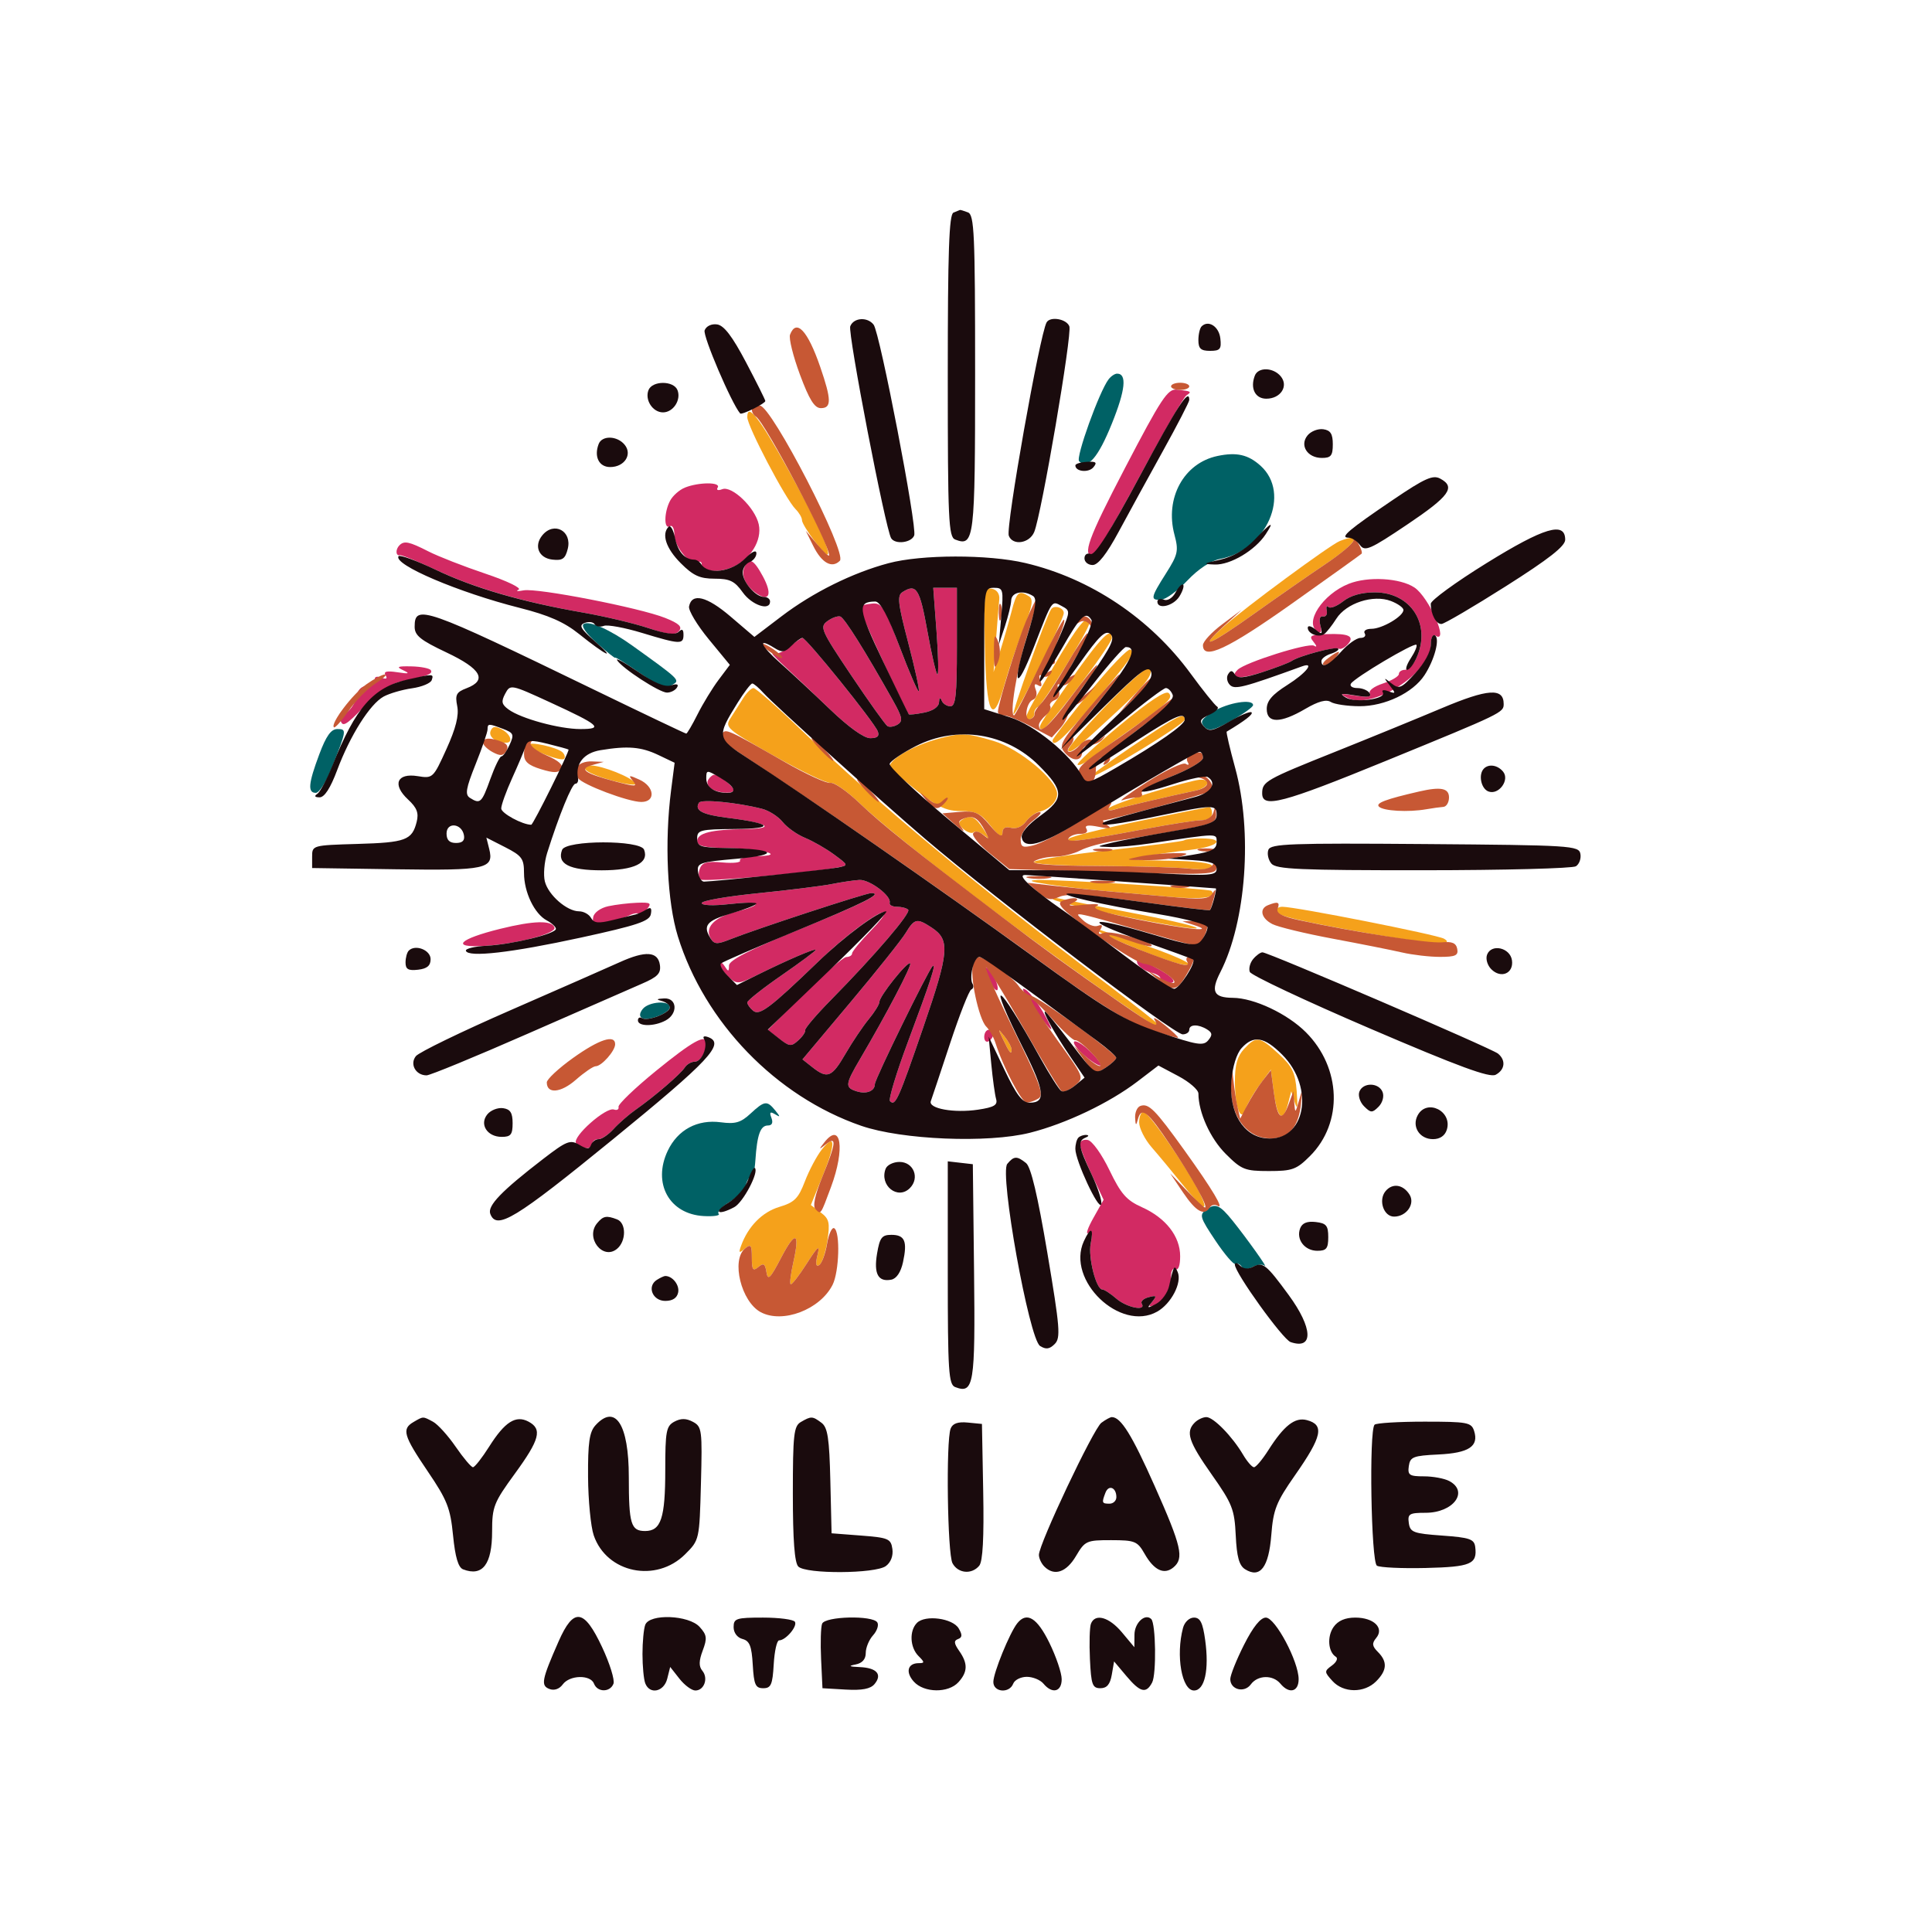 <svg xmlns="http://www.w3.org/2000/svg" width="424" height="424" viewBox="0 0 424 424" version="1.1"><path d="M 246.932 102.631 C 238.747 118.318, 237.416 122, 239.932 122 C 240.380 122, 244.913 114.237, 250.005 104.750 C 255.098 95.263, 259.767 87.169, 260.382 86.765 C 261.630 85.945, 261.461 85.845, 258.244 85.509 C 256.272 85.302, 254.850 87.455, 246.932 102.631 M 150.315 107.007 C 149.114 107.491, 147.651 108.783, 147.065 109.878 C 145.719 112.394, 145.673 116.320, 147 115.500 C 147.566 115.150, 148 115.977, 148 117.402 C 148 120.030, 151.678 124.317, 153.151 123.406 C 153.618 123.118, 154 123.306, 154 123.824 C 154 125.433, 157.576 125.798, 160.656 124.503 C 164.679 122.811, 167.292 118.608, 166.517 115.076 C 165.716 111.429, 160.642 106.540, 158.508 107.359 C 157.571 107.718, 157.152 107.563, 157.507 106.989 C 158.258 105.774, 153.344 105.787, 150.315 107.007 M 87.667 119.667 C 86.764 120.569, 86.821 122.037, 87.750 121.845 C 88.162 121.760, 91.875 123.275, 96 125.211 C 104.235 129.077, 114.924 132.162, 128 134.445 C 132.675 135.262, 139.084 136.784, 142.241 137.828 C 146.774 139.326, 148.200 139.464, 149.016 138.481 C 149.790 137.549, 149.034 136.830, 146 135.617 C 140.430 133.388, 117.883 128.995, 114.918 129.561 C 113.588 129.814, 113.092 129.745, 113.816 129.406 C 114.540 129.067, 111.267 127.490, 106.542 125.903 C 101.818 124.315, 96.181 122.113, 94.016 121.008 C 89.789 118.852, 88.710 118.624, 87.667 119.667 M 163.309 124.636 C 162.603 126.476, 163.826 128.857, 166.269 130.398 C 168.922 132.071, 169.461 130.270, 167.433 126.506 C 165.356 122.648, 164.262 122.153, 163.309 124.636 M 296 128.121 C 290.256 130.404, 286.128 136.725, 289.158 138.597 C 289.948 139.086, 290.139 138.640, 289.760 137.191 C 289.419 135.888, 289.648 135.152, 290.353 135.284 C 290.984 135.403, 291.350 134.825, 291.167 134 C 290.983 133.175, 291.156 132.823, 291.551 133.217 C 291.945 133.612, 293.393 133.049, 294.769 131.967 C 296.403 130.682, 298.809 130, 301.712 130 C 309.697 130, 314.186 137.108, 310.839 144.453 C 310.201 145.854, 309.076 147, 308.339 147 C 307.603 147, 307 147.415, 307 147.922 C 307 148.430, 305.421 149.366, 303.491 150.003 C 301.467 150.671, 300.258 151.609, 300.635 152.219 C 301.075 152.931, 300.016 153.074, 297.395 152.658 C 294.049 152.126, 293.818 152.199, 295.757 153.176 C 301.125 155.878, 314 147.680, 314 141.559 C 314 140.029, 314.428 139.147, 315 139.500 C 318.156 141.450, 313.636 131.058, 310.401 128.926 C 307.231 126.836, 300.218 126.444, 296 128.121 M 198.071 129.935 C 196.859 130.702, 197.049 132.389, 199.327 141.081 C 200.803 146.713, 201.843 151.490, 201.638 151.696 C 201.432 151.901, 199.571 147.600, 197.503 142.137 C 194.084 133.111, 193.522 132.229, 191.338 132.468 C 190.016 132.613, 188.777 132.905, 188.585 133.116 C 188.305 133.423, 198.594 155.816, 199.448 156.757 C 199.576 156.898, 201.102 156.730, 202.840 156.382 C 204.777 155.995, 206.031 155.121, 206.079 154.125 C 206.129 153.089, 206.341 152.953, 206.662 153.750 C 206.940 154.438, 207.804 155, 208.583 155 C 209.733 155, 210 152.549, 210 142 L 210 129 207.407 129 L 204.813 129 205.526 138.500 C 205.917 143.725, 206.012 148, 205.737 148 C 205.462 148, 204.466 143.725, 203.526 138.500 C 201.843 129.156, 201.113 128.010, 198.071 129.935 M 181.576 136.321 C 179.845 137.587, 180.165 138.312, 186.837 148.257 C 190.744 154.081, 194.313 159.076, 194.768 159.357 C 195.223 159.638, 196.234 159.474, 197.014 158.991 C 198.195 158.261, 198.028 157.393, 196.015 153.807 C 189.829 142.786, 185.331 135.610, 184.418 135.306 C 183.869 135.123, 182.590 135.580, 181.576 136.321 M 288.263 140.855 C 289.016 141.786, 289.059 142.120, 288.374 141.709 C 287.165 140.986, 273.217 145.383, 271.604 146.996 C 269.642 148.958, 272.009 149.159, 277.185 147.470 C 280.108 146.516, 282.950 145.424, 283.500 145.043 C 285.108 143.929, 292.973 141.866, 293.771 142.349 C 294.172 142.591, 295.058 142.186, 295.740 141.448 C 297.402 139.649, 296.034 138.974, 291.114 139.167 C 287.583 139.305, 287.195 139.535, 288.263 140.855 M 173.146 142.028 C 171.851 143.107, 170.276 143.728, 169.646 143.410 C 169.016 143.091, 170.075 144.278, 172 146.047 C 173.925 147.817, 178.480 152.130, 182.123 155.633 C 186.228 159.579, 189.596 162, 190.980 162 C 192.556 162, 193.044 161.558, 192.638 160.499 C 191.867 158.489, 176.955 139.991, 176.141 140.033 C 175.788 140.052, 174.441 140.949, 173.146 142.028 M 88.500 147.101 C 90.059 147.831, 89.772 147.927, 87.200 147.534 C 84.864 147.177, 84.109 147.367, 84.614 148.185 C 85.089 148.953, 84.775 149.127, 83.676 148.706 C 82.657 148.315, 82.115 148.537, 82.262 149.286 C 82.393 149.954, 81.643 150.502, 80.595 150.505 C 79.529 150.507, 78.573 151.300, 78.426 152.304 C 78.089 154.602, 76.011 157.125, 74.980 156.488 C 74.544 156.218, 74.417 156.879, 74.699 157.957 C 75.146 159.666, 75.814 159.297, 79.925 155.077 C 82.986 151.935, 85.841 149.995, 88.069 149.545 C 93.710 148.404, 95.054 147.896, 94.557 147.092 C 94.297 146.671, 92.378 146.290, 90.292 146.245 C 87.210 146.178, 86.874 146.338, 88.500 147.101 M 155.431 171.112 C 155.053 171.723, 155.364 172.616, 156.122 173.096 C 157.729 174.115, 161 174.292, 161 173.360 C 161 172.609, 157.813 170.078, 156.809 170.032 C 156.429 170.014, 155.809 170.500, 155.431 171.112 M 153.400 176.162 C 152.354 177.854, 154.105 178.783, 159.649 179.475 C 168.604 180.594, 170.573 181.859, 163.500 181.950 C 156.064 182.046, 153 182.824, 153 184.617 C 153 185.636, 154.643 186.026, 159.250 186.100 C 167.033 186.224, 172.898 187.745, 166.191 187.900 C 163.821 187.955, 162.113 188.374, 162.396 188.832 C 162.679 189.290, 160.963 189.490, 158.583 189.277 C 155.180 188.973, 154.115 189.258, 153.595 190.612 C 153.232 191.560, 153.287 192.641, 153.717 193.015 C 154.414 193.620, 177.800 191.567, 183.876 190.368 C 186.230 189.903, 186.223 189.878, 183.058 187.543 C 181.301 186.247, 178.432 184.599, 176.682 183.881 C 174.932 183.163, 172.720 181.597, 171.766 180.400 C 170.812 179.204, 168.787 177.904, 167.266 177.511 C 161.834 176.109, 153.909 175.338, 153.400 176.162 M 182.500 194.022 C 180.300 194.457, 172.988 195.366, 166.250 196.041 C 159.512 196.716, 154 197.680, 154 198.184 C 154 198.712, 156.542 198.812, 160 198.420 C 167.095 197.618, 167.862 198.502, 161.467 200.113 C 156.669 201.321, 154.541 203.639, 156.025 206.040 C 156.773 207.251, 157.419 207.270, 160.205 206.162 C 166.017 203.852, 189.969 196, 191.206 196 C 193.969 196, 189.697 198.155, 175.250 204.050 C 164.496 208.438, 159.995 210.748, 159.985 211.886 C 159.971 213.293, 159.845 213.308, 159 212 C 158.467 211.175, 158.024 210.993, 158.015 211.595 C 158.007 212.197, 158.857 213.466, 159.905 214.414 C 161.714 216.051, 162.031 216.029, 166.155 213.982 C 172.804 210.681, 179 208.025, 179 208.476 C 179 208.698, 175.625 211.213, 171.500 214.065 C 167.375 216.917, 164 219.588, 164 220.002 C 164 220.416, 164.573 221.231, 165.274 221.812 C 166.674 222.975, 168.948 221.266, 179.411 211.192 C 189.122 201.841, 199.326 195.780, 191.115 204.240 C 188.852 206.572, 187 208.822, 187 209.240 C 187 209.658, 186.438 210.013, 185.750 210.029 C 185.063 210.045, 180.900 213.655, 176.500 218.050 L 168.500 226.042 170.991 227.957 C 173.254 229.697, 173.641 229.730, 175.202 228.317 C 176.147 227.462, 176.826 226.455, 176.710 226.080 C 176.595 225.705, 179.136 222.721, 182.357 219.449 C 192.056 209.598, 199.992 200.326, 199.310 199.643 C 198.956 199.289, 197.842 199, 196.833 199 C 195.825 199, 195.113 198.599, 195.250 198.109 C 195.668 196.621, 190.834 192.992, 188.597 193.115 C 187.444 193.178, 184.700 193.586, 182.500 194.022 M 133.512 198.876 C 131.814 199.239, 130.380 200.263, 130.191 201.247 C 129.910 202.704, 130.385 202.879, 133.179 202.348 C 135.005 202.002, 137.228 201.348, 138.119 200.894 C 139.009 200.441, 139.957 200.290, 140.226 200.559 C 140.495 200.828, 141.284 200.362, 141.980 199.524 C 143.073 198.207, 142.786 198.016, 139.872 198.118 C 138.018 198.183, 135.155 198.524, 133.512 198.876 M 109.783 203.841 C 100.670 206.092, 98.803 208.023, 106.150 207.599 C 113.314 207.186, 122.129 204.892, 121.692 203.556 C 121.158 201.926, 117.145 202.022, 109.783 203.841 M 198.763 204.750 C 197.845 206.262, 192.373 213.125, 186.604 220 L 176.113 232.500 178.307 234.228 C 181.605 236.826, 182.558 236.434, 185.564 231.250 C 187.079 228.637, 189.372 225.228, 190.659 223.673 C 191.947 222.119, 193 220.405, 193 219.865 C 193 218.606, 199.196 210.863, 199.756 211.422 C 200.166 211.833, 194.503 222.644, 188.822 232.294 C 185.466 237.995, 185.388 238.671, 187.991 239.497 C 190.154 240.184, 192 239.453, 192 237.911 C 192 236.847, 203.702 212.940, 204.658 212.050 C 205.577 211.194, 204.186 215.465, 199.223 228.740 C 196.706 235.472, 194.952 241.285, 195.324 241.657 C 196.500 242.834, 197.131 241.434, 202.624 225.456 C 208.341 208.829, 208.555 206.249, 204.440 203.553 C 201.233 201.451, 200.695 201.565, 198.763 204.750 M 249.602 211.404 C 249.900 212.183, 251.256 213.098, 252.613 213.439 C 253.971 213.780, 254.870 214.402, 254.610 214.822 C 254.351 215.241, 255.017 215.651, 256.091 215.732 C 258.876 215.942, 257.505 214.298, 252.961 211.980 C 250.063 210.502, 249.198 210.354, 249.602 211.404 M 216.067 212.500 C 216.074 214.266, 218.926 218.638, 218.965 216.941 C 218.984 216.084, 218.339 214.509, 217.532 213.441 C 216.724 212.374, 216.065 211.950, 216.067 212.500 M 227.107 221.500 C 230.767 226.595, 231.772 227.317, 229.546 223.250 C 227.592 219.680, 225.461 217, 224.578 217 C 224.192 217, 225.330 219.025, 227.107 221.500 M 216 227.559 C 216 228.416, 216.450 228.840, 217 228.500 C 217.550 228.160, 218 227.459, 218 226.941 C 218 226.423, 217.550 226, 217 226 C 216.450 226, 216 226.702, 216 227.559 M 144 234.990 C 139.325 238.796, 135.607 242.364, 135.738 242.919 C 135.869 243.474, 135.419 243.735, 134.738 243.498 C 132.992 242.892, 125.559 249.477, 126.418 250.868 C 127.283 252.267, 130 252.367, 130 251 C 130 250.450, 130.594 250, 131.320 250 C 132.045 250, 133.556 248.988, 134.676 247.750 C 135.796 246.512, 137.994 244.600, 139.559 243.500 C 143.681 240.604, 149.372 235.704, 150.300 234.252 C 150.740 233.563, 151.704 233, 152.443 233 C 153.711 233, 155 230.943, 155 228.918 C 155 226.814, 152.030 228.453, 144 234.990 M 235.736 228.597 C 235.392 228.941, 236.455 230.353, 238.098 231.736 C 239.740 233.118, 241.286 234.048, 241.532 233.802 C 241.778 233.555, 240.715 232.143, 239.170 230.663 C 237.625 229.183, 236.080 228.253, 235.736 228.597 M 237 251.080 C 237 251.755, 238.170 254.780, 239.600 257.803 L 242.200 263.299 239.951 267.301 C 238.714 269.501, 238.212 270.987, 238.836 270.601 C 239.628 270.112, 239.791 270.793, 239.378 272.861 C 238.769 275.903, 240.552 283, 241.925 283 C 242.348 283, 243.732 283.900, 245 285 C 247.270 286.969, 251.639 287.842, 250.570 286.114 C 250.269 285.626, 250.943 284.987, 252.068 284.692 C 253.761 284.250, 253.907 284.407, 252.916 285.602 C 251.937 286.780, 252.024 286.928, 253.386 286.405 C 255.434 285.620, 257 282.846, 257 280.007 C 257 278.838, 257.450 278.160, 258 278.500 C 258.592 278.866, 259 277.722, 259 275.694 C 259 271.322, 255.841 267.279, 250.588 264.927 C 247.218 263.418, 245.996 262.023, 243.483 256.811 C 241.777 253.273, 239.693 250.372, 238.724 250.185 C 237.776 250.003, 237 250.405, 237 251.080" stroke="none" fill="#d22a63" fill-rule="evenodd"/><path d="M 243.290 83.250 C 241.245 85.929, 236.028 100.428, 236.824 101.224 C 238.696 103.096, 240.998 100.447, 244.028 92.931 C 246.992 85.578, 247.360 82, 245.154 82 C 244.654 82, 243.815 82.563, 243.290 83.250 M 267.169 100.075 C 259.797 101.637, 255.604 109.318, 257.745 117.339 C 258.693 120.891, 258.520 121.688, 255.896 125.826 C 252.495 131.188, 252.390 131.764, 254.847 131.613 C 255.863 131.551, 258.451 129.650, 260.597 127.388 C 263.031 124.825, 265.755 123.039, 267.834 122.646 C 278.020 120.721, 283.384 108.302, 276.655 102.223 C 273.929 99.760, 271.379 99.182, 267.169 100.075 M 128.116 136.928 C 127.454 137.338, 128.589 138.994, 131.014 141.157 C 133.206 143.113, 135 144.546, 135 144.340 C 135 144.135, 137.300 145.549, 140.112 147.483 C 145.676 151.310, 145.862 151.374, 147.851 150.113 C 149.217 149.247, 148.847 148.904, 138.750 141.672 C 133.909 138.205, 129.345 136.169, 128.116 136.928 M 266.280 156.157 C 263.690 157.760, 263.299 158.409, 264.280 159.478 C 265.285 160.572, 266.336 160.339, 270.249 158.153 C 272.861 156.694, 274.998 155.162, 274.999 154.750 C 275.001 153.296, 269.461 154.190, 266.280 156.157 M 70.072 165.538 C 67.667 171.966, 67.485 174, 69.316 174 C 70.040 174, 71.567 171.637, 72.709 168.750 C 76.111 160.154, 76.134 160, 74.040 160 C 72.656 160, 71.584 161.495, 70.072 165.538 M 141.074 221.411 C 140.352 222.281, 140.273 223.050, 140.868 223.418 C 142.154 224.213, 147 222.322, 147 221.025 C 147 219.491, 142.420 219.790, 141.074 221.411 M 164.691 244.411 C 162.578 246.369, 161.361 246.724, 158.207 246.301 C 153.060 245.611, 148.737 247.928, 146.542 252.553 C 143.146 259.709, 146.888 266.477, 154.462 266.880 C 156.642 266.996, 158.106 266.772, 157.716 266.383 C 157.326 265.993, 158.404 264.825, 160.110 263.787 C 161.817 262.749, 163.442 261.027, 163.720 259.961 C 163.999 258.895, 164.514 258.199, 164.864 258.414 C 165.214 258.630, 165.625 256.937, 165.778 254.653 C 166.156 249.001, 166.877 247, 168.536 247 C 169.432 247, 169.707 246.400, 169.299 245.336 C 168.820 244.088, 169.015 243.886, 170.080 244.528 C 171.292 245.259, 171.299 245.136, 170.128 243.692 C 168.328 241.474, 167.782 241.546, 164.691 244.411 M 264.750 265.441 C 263.155 266.607, 263.309 267.135, 266.741 272.269 C 268.786 275.330, 270.776 277.639, 271.161 277.401 C 271.546 277.162, 272.145 277.426, 272.492 277.986 C 272.905 278.655, 273.742 278.673, 274.929 278.038 C 275.924 277.506, 277.106 277.392, 277.557 277.785 C 278.483 278.591, 273.557 271.684, 270.500 267.889 C 267.697 264.409, 266.726 263.996, 264.750 265.441" stroke="none" fill="#006165" fill-rule="evenodd"/><path d="M 164 91.545 C 164 93.539, 172.395 109.537, 174.595 111.738 C 175.368 112.511, 176 113.591, 176 114.138 C 176 115.356, 181.131 122.203, 181.653 121.681 C 182.317 121.017, 178.925 113.753, 172.857 102.843 C 166.637 91.661, 164 88.297, 164 91.545 M 294.044 118.731 C 291.923 119.566, 273.170 133.384, 268.583 137.492 C 262.534 142.910, 265.570 141.596, 275.500 134.498 C 280.450 130.959, 287.313 126.187, 290.750 123.893 C 297.639 119.295, 299.325 116.652, 294.044 118.731 M 216.138 141.884 C 216.438 156.932, 217.852 159.651, 220.461 150.197 C 221.325 147.064, 223.175 141.617, 224.572 138.094 C 226.589 133.006, 226.843 131.517, 225.806 130.859 C 223.581 129.448, 223.112 129.864, 221.979 134.250 C 221.375 136.588, 220.244 140.525, 219.466 143 L 218.050 147.500 218.578 140.500 C 218.868 136.650, 219.194 132.617, 219.303 131.538 C 219.422 130.347, 218.789 129.430, 217.688 129.203 C 216.003 128.856, 215.895 129.737, 216.138 141.884 M 230.670 133.725 C 229.396 135.787, 222.031 156.364, 222.426 156.759 C 222.895 157.228, 233.381 136.147, 233.456 134.583 C 233.515 133.355, 231.317 132.678, 230.670 133.725 M 231.109 146.473 C 224.751 157.373, 224.293 158.402, 226.075 157.808 C 226.666 157.611, 227.078 157.062, 226.990 156.587 C 226.901 156.112, 227.270 155.448, 227.810 155.112 C 229.052 154.337, 239 138.170, 239 136.927 C 239 134.168, 236.577 137.099, 231.109 146.473 M 235.102 149.063 C 227.696 159.556, 227.444 160, 228.878 160 C 229.958 160, 244 141.451, 244 140.025 C 244 137.395, 241.655 139.777, 235.102 149.063 M 239.083 151.957 C 234.638 157.442, 231 162.170, 231 162.465 C 231 164.260, 233.498 162.031, 239.590 154.799 C 248.616 144.086, 249.202 143.243, 248.094 142.558 C 247.584 142.243, 243.529 146.473, 239.083 151.957 M 242.526 155.086 C 237.728 160.063, 234.069 164.402, 234.395 164.728 C 235.033 165.366, 236.186 164.443, 245.267 156.020 C 251.581 150.165, 253.548 147.457, 252.128 146.579 C 251.645 146.281, 247.324 150.109, 242.526 155.086 M 163.088 153.250 C 162.321 154.488, 161.078 156.449, 160.325 157.609 C 159.016 159.624, 159.440 159.991, 169.927 165.914 C 175.962 169.322, 181.522 171.973, 182.284 171.805 C 183.046 171.637, 185.911 173.646, 188.651 176.269 C 196.603 183.881, 224.382 205.145, 245.500 219.785 C 253.882 225.595, 255 226.279, 255 225.590 C 255 225.299, 249.488 220.907, 242.750 215.830 C 214.598 194.614, 192.973 176.644, 176.072 160.422 C 170.673 155.240, 165.856 151, 165.368 151 C 164.880 151, 163.854 152.012, 163.088 153.250 M 245.733 159.207 C 240.361 163.657, 236.206 167.539, 236.499 167.832 C 236.793 168.126, 238.263 167.388, 239.766 166.193 C 241.270 164.998, 244.750 162.444, 247.500 160.518 C 256.329 154.336, 257.569 153.177, 256.500 152.112 C 255.835 151.449, 252.230 153.825, 245.733 159.207 M 248 164.113 C 242.225 168.023, 238.290 170.960, 239.256 170.640 C 242.598 169.532, 260 158.880, 260 157.942 C 260 156.220, 258.577 156.951, 248 164.113 M 107.663 160.436 C 107.169 161.723, 108.871 163, 111.082 163 C 112.697 163, 112.065 161.105, 110.100 160.053 C 108.681 159.294, 108.064 159.391, 107.663 160.436 M 206.500 161.976 C 199.806 163.697, 193.891 167.394, 195.554 168.817 C 204.718 176.661, 206.944 178, 210.816 178 C 214.181 178, 215.283 178.543, 217.416 181.250 C 219.169 183.474, 219.981 183.977, 219.989 182.844 C 219.996 181.716, 220.601 181.344, 221.883 181.680 C 222.998 181.971, 224.324 181.423, 225.133 180.336 C 225.885 179.326, 227.173 178.351, 227.997 178.168 C 230.238 177.670, 232 175.944, 232 174.246 C 232 171.206, 223.713 164.289, 218.061 162.611 C 212.192 160.868, 211.054 160.805, 206.500 161.976 M 116 163.472 C 116 164.406, 123.121 167.212, 123.791 166.542 C 124.108 166.226, 123.947 165.572, 123.433 165.089 C 122.259 163.984, 116 162.622, 116 163.472 M 128.651 169.051 C 130.024 170.424, 140.182 173.103, 139.435 171.895 C 138.625 170.584, 132.153 168, 129.678 168 C 128.225 168, 127.916 168.316, 128.651 169.051 M 252.813 173.872 C 248.035 175.317, 243.760 176.893, 243.313 177.374 C 242.858 177.864, 243.380 177.993, 244.500 177.668 C 246.536 177.077, 257.261 174.581, 262.250 173.537 C 265.255 172.909, 266.076 170.925, 263.250 171.122 C 262.288 171.189, 257.591 172.426, 252.813 173.872 M 250 180.202 C 242.025 181.835, 235.089 183.567, 234.586 184.049 C 233.541 185.054, 237.132 184.595, 251.500 181.889 C 257 180.854, 262.512 180.005, 263.750 180.003 C 265.082 180.001, 266 179.388, 266 178.500 C 266 177.675, 265.663 177.052, 265.250 177.117 C 264.837 177.181, 257.975 178.569, 250 180.202 M 211.203 179.855 C 210.169 180.510, 210.224 180.941, 211.477 181.981 C 212.341 182.698, 213.334 183, 213.682 182.651 C 214.031 182.303, 215.027 182.576, 215.896 183.259 C 217.336 184.390, 217.336 184.282, 215.903 182.055 C 214.075 179.216, 213.003 178.714, 211.203 179.855 M 259.917 184.403 C 259.688 184.624, 252.525 185.577, 244 186.519 C 235.475 187.462, 227.825 188.617, 227 189.086 C 226.118 189.588, 231.888 189.981, 241 190.040 C 249.525 190.096, 258.637 190.364, 261.250 190.637 C 264.257 190.951, 266 190.741, 266 190.066 C 266 189.392, 262.417 188.959, 256.250 188.888 C 248.049 188.794, 247.215 188.648, 251 187.971 C 253.475 187.528, 258.087 186.871, 261.250 186.511 C 267.427 185.807, 269.167 184, 263.667 184 C 261.833 184, 260.146 184.181, 259.917 184.403 M 230 194.086 C 233.025 194.545, 238.425 195.180, 242 195.495 C 245.575 195.811, 252.244 196.410, 256.819 196.827 C 263.889 197.471, 267.305 196.972, 265.842 195.508 C 265.378 195.045, 232.108 192.961, 227.789 193.125 C 225.428 193.214, 226.052 193.485, 230 194.086 M 231.071 197.347 C 231.969 198.335, 260.271 204.101, 262.500 203.749 C 263.600 203.576, 257.975 202.181, 250 200.651 C 242.025 199.120, 234.375 197.609, 233 197.293 C 231.625 196.977, 230.757 197.001, 231.071 197.347 M 280 199.917 C 280 200.937, 285.169 202.170, 301.500 205.044 C 313.644 207.181, 319.548 207.552, 316.918 206.014 C 315.413 205.134, 284.360 199, 281.407 199 C 280.633 199, 280 199.413, 280 199.917 M 241.037 204.317 C 241.879 205.243, 255.164 210.663, 258.500 211.441 C 264.053 212.737, 259.717 210.322, 251.500 207.541 C 247.100 206.053, 242.825 204.585, 242 204.280 C 241.175 203.976, 240.742 203.992, 241.037 204.317 M 220.080 228 C 221.538 231.061, 222 231.628, 222 230.358 C 222 229.821, 221.300 228.509, 220.445 227.441 C 218.978 225.611, 218.958 225.643, 220.080 228 M 273.039 230.189 C 271.538 231.800, 271.004 233.712, 271.015 237.439 C 271.033 243.209, 272.380 246.528, 273.401 243.313 C 273.741 242.239, 275.118 239.874, 276.459 238.056 L 278.898 234.750 279.578 239.875 C 280.327 245.525, 281.579 246.487, 282.669 242.250 L 283.376 239.500 284.169 242 C 284.715 243.725, 284.842 242.960, 284.579 239.534 C 284.258 235.358, 283.627 234.047, 280.613 231.284 C 276.379 227.404, 275.722 227.309, 273.039 230.189 M 250 246.320 C 250 247.596, 251.238 250.058, 252.750 251.792 C 254.262 253.525, 257.300 257.184, 259.500 259.922 C 264.139 265.696, 265.517 266.367, 263.253 261.750 C 260.685 256.512, 252.026 244, 250.970 244 C 250.436 244, 250 245.044, 250 246.320 M 180.361 252.268 C 179.243 253.690, 177.568 256.843, 176.639 259.276 C 175.208 263.022, 174.349 263.878, 171.025 264.874 C 167.281 265.996, 164.178 269.148, 162.640 273.391 C 162.058 274.996, 162.185 275.091, 163.477 274.019 C 164.788 272.931, 165 273.207, 165 276 C 165 278.693, 165.242 279.044, 166.423 278.064 C 167.576 277.107, 167.914 277.321, 168.207 279.192 C 168.509 281.122, 169.038 280.599, 171.440 276 C 174.600 269.948, 175.604 270.358, 174.093 277.083 C 173.554 279.482, 173.289 281.622, 173.505 281.838 C 173.721 282.054, 175.298 280.041, 177.010 277.365 C 179.535 273.418, 179.989 273.047, 179.416 275.399 C 178.931 277.383, 179.052 278.086, 179.796 277.626 C 180.395 277.256, 181.196 274.874, 181.577 272.333 C 182.180 268.313, 181.990 267.501, 180.112 266.085 L 177.954 264.457 180.527 258.127 C 183.441 250.953, 183.371 248.442, 180.361 252.268" stroke="none" fill="#f5a11b" fill-rule="evenodd"/><path d="M 173.384 73.442 C 173.080 74.235, 174.060 78.188, 175.562 82.227 C 177.608 87.729, 178.758 89.571, 180.147 89.571 C 182.516 89.571, 182.487 87.729, 180.005 80.515 C 177.261 72.540, 174.757 69.864, 173.384 73.442 M 257 84.786 C 257 85.218, 257.900 85.571, 259 85.571 C 260.100 85.571, 261 85.218, 261 84.786 C 261 84.354, 260.100 84, 259 84 C 257.900 84, 257 84.354, 257 84.786 M 165 89.941 C 165 90.459, 165.413 91.137, 165.917 91.449 C 167.885 92.665, 182.094 119.604, 181.964 121.872 C 181.944 122.217, 180.783 121.150, 179.382 119.500 L 176.837 116.500 178.471 119.801 C 180.330 123.559, 182.587 124.820, 184.317 123.068 C 185.989 121.376, 169.300 89.017, 166.750 89.007 C 165.787 89.003, 165 89.423, 165 89.941 M 297.030 118.611 C 297.014 119.222, 294.188 121.599, 290.750 123.893 C 287.313 126.187, 280.450 130.959, 275.500 134.498 C 265.476 141.663, 262.643 142.855, 268.583 137.409 L 272.500 133.818 268.250 136.993 C 265.913 138.739, 264 140.805, 264 141.584 C 264 144.997, 269.418 142.465, 283.552 132.447 C 291.740 126.642, 298.607 121.726, 298.812 121.522 C 299.016 121.317, 298.706 120.329, 298.122 119.325 C 297.538 118.321, 297.047 118, 297.030 118.611 M 225.164 136.318 C 223.114 141.264, 219 154.565, 219 156.247 C 219 156.661, 219.608 157, 220.351 157 C 221.094 157, 223.755 158.091, 226.264 159.425 L 230.825 161.851 232.649 159.835 C 233.652 158.727, 234.479 157.073, 234.487 156.160 C 234.494 155.247, 235.009 154.595, 235.631 154.710 C 236.253 154.826, 237.603 153.926, 238.631 152.710 L 240.500 150.500 238.250 152.405 C 235.243 154.951, 235.405 153.647, 238.619 149.433 C 240.059 147.545, 241.002 146, 240.713 146 C 240.425 146, 237.854 149.150, 235 153 C 230.238 159.424, 228 161.381, 228 159.122 C 228 158.640, 228.670 157.689, 229.489 157.009 C 230.308 156.329, 230.761 155.422, 230.495 154.991 C 230.229 154.561, 230.676 153.954, 231.489 153.643 C 232.403 153.292, 232.717 152.426, 232.313 151.374 C 231.903 150.306, 232.054 149.915, 232.717 150.325 C 233.298 150.684, 234.387 150.222, 235.137 149.297 C 236.074 148.141, 236.110 147.851, 235.250 148.367 C 233.401 149.478, 233.706 148.357, 236.595 143.428 C 238.022 140.993, 238.942 139, 238.639 139 C 238.336 139, 236.266 142.120, 234.038 145.934 C 231.811 149.748, 229.300 153.557, 228.459 154.399 C 227.617 155.240, 226.978 156.271, 227.039 156.689 C 227.100 157.108, 226.692 157.603, 226.132 157.789 C 224.642 158.286, 225.193 154.140, 226.694 153.564 C 227.431 153.281, 227.692 152.360, 227.313 151.374 C 226.874 150.230, 227.040 149.907, 227.819 150.388 C 228.599 150.870, 228.762 150.544, 228.319 149.388 C 227.891 148.273, 228.046 147.910, 228.761 148.352 C 229.366 148.726, 230.187 148.506, 230.585 147.862 C 231.063 147.088, 230.873 146.960, 230.025 147.485 C 229.163 148.017, 228.907 147.821, 229.245 146.889 C 229.523 146.125, 230.240 145.607, 230.839 145.738 C 231.438 145.869, 231.705 145.395, 231.433 144.685 C 231.160 143.975, 231.632 141.731, 232.482 139.697 C 233.332 137.664, 233.783 136, 233.485 136 C 233.187 136, 230.698 140.725, 227.954 146.500 C 225.210 152.275, 222.779 157, 222.551 157 C 221.483 157, 223.176 146.684, 225.416 139.540 C 226.789 135.161, 227.788 131.454, 227.635 131.302 C 227.483 131.149, 226.371 133.406, 225.164 136.318 M 219.195 134.500 C 219.215 136.150, 219.439 136.704, 219.693 135.731 C 219.947 134.758, 219.930 133.408, 219.656 132.731 C 219.382 132.054, 219.175 132.850, 219.195 134.500 M 236.437 136.102 C 235.940 136.907, 236.113 137.048, 236.957 136.526 C 237.691 136.073, 238.629 136.323, 239.188 137.122 C 239.994 138.273, 240.088 138.264, 239.764 137.063 C 239.245 135.143, 237.365 134.600, 236.437 136.102 M 218.127 143 C 218.127 146.675, 218.293 147.087, 219.031 145.250 C 219.570 143.909, 219.570 142.091, 219.031 140.750 C 218.293 138.913, 218.127 139.325, 218.127 143 M 167 141.350 C 167 141.581, 168.180 142.543, 169.623 143.489 C 171.066 144.434, 171.941 144.713, 171.567 144.109 C 170.854 142.955, 167 140.626, 167 141.350 M 291.441 144.468 C 290.374 145.276, 290.007 145.951, 290.628 145.968 C 291.248 145.986, 292.315 145.325, 293 144.500 C 294.581 142.595, 293.935 142.582, 291.441 144.468 M 80.403 150.180 C 77.349 152.350, 72.473 158.807, 73.280 159.613 C 73.513 159.846, 74.949 158.238, 76.473 156.040 C 77.996 153.842, 80.650 151.141, 82.371 150.038 C 84.092 148.936, 85.044 148.026, 84.486 148.017 C 83.928 148.008, 82.091 148.981, 80.403 150.180 M 238.684 155.750 C 232.643 162.952, 232.295 163.626, 233.768 165.274 C 235.544 167.261, 237.499 167.074, 237.503 164.917 C 237.504 164.137, 238.274 163.495, 239.214 163.488 C 240.154 163.482, 241.390 162.920, 241.962 162.238 C 242.705 161.352, 242.682 161.262, 241.878 161.922 C 241.261 162.429, 240.208 162.633, 239.538 162.376 C 238.868 162.119, 237.743 162.604, 237.038 163.454 C 236.332 164.305, 235.305 165, 234.755 165 C 234.145 165, 234.189 164.477, 234.869 163.658 C 235.481 162.920, 235.772 162.105, 235.514 161.848 C 235.257 161.590, 237.545 158.369, 240.599 154.690 C 243.653 151.010, 245.934 148, 245.668 148 C 245.402 148, 242.259 151.488, 238.684 155.750 M 249.063 152.423 L 245.626 156.500 249.513 152.783 C 251.651 150.739, 253.197 148.905, 252.950 148.706 C 252.703 148.508, 250.953 150.181, 249.063 152.423 M 253.500 156.130 C 251.300 157.820, 247.925 160.296, 246 161.631 C 236.070 168.517, 235.989 168.602, 237.463 170.619 C 239.023 172.752, 240.500 171.843, 240.500 168.750 C 240.500 167.604, 241.125 166.458, 241.889 166.204 C 242.815 165.895, 243.014 166.169, 242.485 167.025 C 241.960 167.873, 242.088 168.063, 242.862 167.585 C 243.506 167.187, 243.790 166.469, 243.493 165.988 C 243.195 165.507, 246.338 162.610, 250.476 159.550 C 254.614 156.490, 258 153.764, 258 153.493 C 258 152.718, 257.742 152.870, 253.500 156.130 M 158.461 161.064 C 158.097 161.652, 157.957 162.264, 158.150 162.423 C 158.342 162.582, 164.125 166.453, 171 171.025 C 186.974 181.647, 211.313 198.653, 230.702 212.739 C 241.444 220.544, 247.728 224.400, 252.125 225.885 C 255.547 227.041, 258.435 227.877, 258.542 227.743 C 258.649 227.609, 257.350 226.375, 255.656 225 C 253.962 223.625, 252.923 223.063, 253.347 223.750 C 254.680 225.910, 253.148 225.151, 245.716 219.966 C 234.039 211.820, 229.692 208.664, 219.831 201.177 C 200.459 186.468, 193.485 180.896, 188.651 176.269 C 185.911 173.646, 183.024 171.643, 182.235 171.817 C 181.446 171.991, 176.908 169.909, 172.150 167.189 C 159.514 159.967, 159.220 159.835, 158.461 161.064 M 106 162.965 C 106 163.495, 106.957 164.442, 108.127 165.068 C 109.787 165.956, 110.438 165.909, 111.091 164.853 C 111.644 163.959, 111.346 163.270, 110.213 162.821 C 107.681 161.816, 106 161.873, 106 162.965 M 115.667 162.667 C 115.300 163.033, 115 164.308, 115 165.499 C 115 167.126, 115.923 167.948, 118.709 168.803 C 121.568 169.680, 122.594 169.661, 123.183 168.721 C 123.695 167.903, 122.613 166.926, 119.907 165.763 C 117.685 164.807, 116.148 163.570, 116.492 163.013 C 117.198 161.871, 116.680 161.653, 115.667 162.667 M 180 164.500 C 181.292 165.875, 182.574 167, 182.849 167 C 183.124 167, 182.292 165.875, 181 164.500 C 179.708 163.125, 178.426 162, 178.151 162 C 177.876 162, 178.708 163.125, 180 164.500 M 261.244 165.664 C 260.553 165.943, 260.285 166.652, 260.648 167.240 C 261.028 167.854, 260.840 168.019, 260.206 167.627 C 259.599 167.252, 255.817 169.036, 251.801 171.591 C 247.785 174.146, 245.324 175.958, 246.332 175.618 C 247.339 175.278, 248.828 175, 249.641 175 C 250.453 175, 250.865 174.590, 250.555 174.090 C 250.246 173.589, 253.145 171.943, 256.996 170.432 C 260.848 168.921, 264 167.080, 264 166.342 C 264 164.951, 263.387 164.800, 261.244 165.664 M 126.700 168.341 C 126.417 169.078, 126.483 170.163, 126.846 170.751 C 127.718 172.162, 137.882 175.999, 140.750 175.999 C 143.960 176, 143.671 172.627, 140.332 171.105 C 138.008 170.047, 137.822 170.081, 138.892 171.370 C 139.973 172.673, 139.523 172.693, 135.150 171.539 C 128.250 169.719, 126.896 168.759, 130.010 167.892 L 132.500 167.199 129.857 167.100 C 128.403 167.045, 126.982 167.603, 126.700 168.341 M 263.250 170.689 C 265.884 171.378, 265.354 172.888, 262.250 173.537 C 257.052 174.625, 246.498 177.088, 244.625 177.651 C 243.288 178.052, 242.974 177.852, 243.529 176.953 C 244.409 175.529, 244.514 175.474, 235.500 181.102 C 232.200 183.162, 228.262 185.156, 226.750 185.532 C 224.430 186.110, 224 185.900, 224 184.192 C 224 183.078, 225.238 181.223, 226.750 180.069 C 228.262 178.915, 228.825 178.090, 228 178.235 C 227.175 178.381, 225.885 179.326, 225.133 180.336 C 224.324 181.423, 222.998 181.971, 221.883 181.680 C 220.612 181.347, 220 181.713, 220 182.806 C 220 183.892, 219.096 183.343, 217.250 181.135 C 214.877 178.297, 213.973 177.890, 210.657 178.173 L 206.814 178.500 209.627 181 C 211.174 182.375, 211.879 182.765, 211.194 181.867 C 210.172 180.527, 210.239 180.122, 211.565 179.614 C 213.565 178.846, 214.655 179.484, 216.158 182.306 C 217.194 184.249, 217.147 184.351, 215.753 183.201 C 214.790 182.407, 213.945 182.281, 213.577 182.875 C 213.247 183.410, 214.894 185.396, 217.238 187.290 L 221.500 190.732 244.250 191.401 C 265.675 192.032, 266.999 191.967, 266.985 190.285 C 266.973 188.946, 266.761 188.828, 266.135 189.815 C 265.565 190.714, 263.910 190.971, 260.901 190.627 C 258.480 190.351, 249.525 190.090, 241 190.047 C 230.602 189.995, 225.994 189.650, 227 189 C 227.825 188.467, 229.850 188.021, 231.500 188.009 C 233.150 187.997, 235.671 187.376, 237.103 186.629 C 238.535 185.882, 241.910 184.957, 244.603 184.573 C 247.296 184.189, 253.438 183.171, 258.250 182.310 C 266.085 180.910, 266.988 180.524, 266.884 178.623 C 266.792 176.933, 266.675 176.857, 266.311 178.250 C 266.052 179.239, 264.907 180.001, 263.677 180.003 C 262.480 180.005, 257 180.854, 251.500 181.889 C 236.860 184.646, 233.878 185.007, 234.537 183.941 C 234.856 183.423, 236.018 183, 237.118 183 C 238.326 183, 238.847 182.561, 238.434 181.893 C 237.957 181.122, 238.773 180.988, 241.125 181.454 C 243.619 181.947, 244.108 181.848, 243 181.076 C 242.175 180.501, 241.829 180.024, 242.231 180.015 C 243.696 179.985, 265.218 174.116, 265.725 173.609 C 266.785 172.548, 265.005 170.004, 263.281 170.116 C 261.612 170.225, 261.610 170.261, 263.250 170.689 M 190 173.500 C 191.292 174.875, 192.574 176, 192.849 176 C 193.124 176, 192.292 174.875, 191 173.500 C 189.708 172.125, 188.426 171, 188.151 171 C 187.876 171, 188.708 172.125, 190 173.500 M 311.500 173.692 C 304.125 175.388, 301.844 176.244, 302.625 177.025 C 303.587 177.987, 309.053 178.291, 313 177.603 C 314.375 177.363, 316.063 177.129, 316.750 177.083 C 317.438 177.037, 318 176.100, 318 175 C 318 172.973, 316.200 172.611, 311.500 173.692 M 203.402 175.746 C 204.861 177.470, 205.617 177.733, 206.652 176.874 C 207.393 176.259, 208 175.495, 208 175.178 C 208 174.860, 207.466 175.134, 206.814 175.786 C 205.899 176.701, 205.156 176.576, 203.564 175.236 C 201.505 173.504, 201.505 173.506, 203.402 175.746 M 240.250 186.689 C 241.213 186.941, 242.787 186.941, 243.750 186.689 C 244.713 186.438, 243.925 186.232, 242 186.232 C 240.075 186.232, 239.287 186.438, 240.250 186.689 M 263.269 186.693 C 264.242 186.947, 265.592 186.930, 266.269 186.656 C 266.946 186.382, 266.150 186.175, 264.500 186.195 C 262.850 186.215, 262.296 186.439, 263.269 186.693 M 250 188 C 246.728 188.689, 246.826 188.739, 251.500 188.769 C 254.250 188.786, 257.625 188.440, 259 188 C 261.122 187.320, 260.896 187.204, 257.500 187.231 C 255.300 187.249, 251.925 187.595, 250 188 M 225.750 192.706 C 226.988 192.944, 229.012 192.944, 230.250 192.706 C 231.488 192.467, 230.475 192.272, 228 192.272 C 225.525 192.272, 224.512 192.467, 225.750 192.706 M 239.750 193.706 C 240.988 193.944, 243.012 193.944, 244.250 193.706 C 245.488 193.467, 244.475 193.272, 242 193.272 C 239.525 193.272, 238.512 193.467, 239.750 193.706 M 227.834 195.810 C 229.728 197.490, 230.603 197.682, 232.475 196.830 C 234.179 196.053, 238.772 196.327, 250.067 197.879 C 258.475 199.035, 265.443 199.872, 265.552 199.740 C 265.662 199.608, 266.054 198.375, 266.424 197 C 266.920 195.152, 266.839 194.903, 266.112 196.047 C 265.279 197.356, 263.777 197.469, 256.314 196.783 C 251.466 196.337, 245.475 195.800, 243 195.589 C 240.525 195.378, 235.575 194.876, 232 194.472 L 225.500 193.739 227.834 195.810 M 257.250 194.689 C 258.212 194.941, 259.788 194.941, 260.750 194.689 C 261.712 194.438, 260.925 194.232, 259 194.232 C 257.075 194.232, 256.288 194.438, 257.250 194.689 M 233.136 197.700 C 232.154 198.091, 232.574 198.916, 234.636 200.647 C 240.035 205.178, 249.490 211.407, 251.155 211.530 C 253.186 211.679, 258.370 214.964, 257.674 215.660 C 257.399 215.935, 255.897 215.395, 254.337 214.461 L 251.500 212.763 254 214.859 C 257.326 217.648, 258.252 217.536, 260.284 214.096 C 262.278 210.720, 262.394 210, 260.941 210 C 260.359 210, 260.190 210.498, 260.566 211.107 C 261.419 212.486, 258.871 211.823, 249.745 208.292 C 242.387 205.445, 241.015 204.036, 248 206.500 C 250.372 207.337, 252.491 207.842, 252.710 207.623 C 253.521 206.812, 243.860 204.116, 242.295 204.717 C 241.117 205.169, 240.899 204.972, 241.500 204 C 242.074 203.071, 241.895 202.821, 240.914 203.186 C 240.136 203.475, 238.652 202.894, 237.616 201.895 C 235.561 199.913, 234.501 199.684, 256.252 205.923 C 262.830 207.810, 263.030 207.812, 264.002 205.996 C 265.616 202.980, 265.173 201.994, 262.250 202.100 L 259.500 202.199 262 203 C 267.110 204.637, 260.681 204.012, 249.692 201.805 C 242.173 200.294, 239.346 199.372, 240.632 198.849 C 241.691 198.418, 240.551 198.293, 238 198.561 C 234.693 198.908, 234.030 198.782, 235.500 198.087 C 237.660 197.065, 235.587 196.726, 233.136 197.700 M 278.250 198.662 C 276.281 199.457, 276.787 201.554, 279.250 202.808 C 280.488 203.438, 286.450 204.878, 292.500 206.008 C 298.550 207.138, 305.387 208.499, 307.693 209.031 C 309.999 209.564, 313.744 210, 316.016 210 C 319.412 210, 320.086 209.689, 319.808 208.250 C 319.558 206.955, 318.680 206.579, 316.436 206.804 C 313.582 207.090, 297.023 204.522, 285.181 201.957 C 281.308 201.118, 280.007 200.423, 280.399 199.402 C 280.952 197.961, 280.431 197.782, 278.250 198.662 M 213.572 211.673 C 212.727 213.874, 214.783 223.640, 216.439 225.296 C 217.152 226.009, 218.063 227.623, 218.463 228.883 C 220.150 234.198, 224.234 241.999, 225.323 241.985 C 225.970 241.976, 227.152 241.557, 227.950 241.052 C 229.144 240.297, 228.213 237.720, 222.667 226.433 C 218.965 218.897, 216.130 212.536, 216.369 212.298 C 216.607 212.059, 220.278 217.978, 224.527 225.451 C 228.775 232.923, 232.598 239.251, 233.021 239.513 C 233.445 239.775, 234.734 239.204, 235.887 238.245 C 237.981 236.501, 237.979 236.496, 231.948 228.126 C 228.630 223.520, 226.103 219.563, 226.334 219.333 C 226.565 219.102, 228.663 221.070, 230.996 223.707 C 233.329 226.343, 235.571 228.409, 235.978 228.297 C 236.384 228.186, 237.989 229.423, 239.545 231.047 C 242.852 234.499, 241.775 235.043, 238.156 231.750 L 235.683 229.500 237.980 232.683 C 240.171 235.720, 240.384 235.794, 242.638 234.318 C 243.937 233.466, 244.991 232.484, 244.980 232.135 C 244.949 231.176, 227.968 218.818, 226.355 218.582 C 225.583 218.468, 224.288 217.428, 223.476 216.270 C 222.149 214.375, 216.052 210, 214.739 210 C 214.450 210, 213.925 210.753, 213.572 211.673 M 220.080 228 C 221.538 231.061, 222 231.628, 222 230.358 C 222 229.821, 221.300 228.509, 220.445 227.441 C 218.978 225.611, 218.958 225.643, 220.080 228 M 125.750 232.191 C 122.588 234.453, 120 236.862, 120 237.545 C 120 240.139, 123.089 239.861, 126.383 236.969 C 128.242 235.336, 130.197 234, 130.727 234 C 132.022 234, 135 230.634, 135 229.171 C 135 226.945, 131.478 228.094, 125.750 232.191 M 270.160 238.102 C 269.937 244.527, 273.228 249.387, 278.083 249.799 C 282.490 250.172, 284.922 247.741, 285.509 242.374 C 285.891 238.874, 285.850 238.789, 285.084 241.500 C 284.276 244.360, 284.227 244.384, 284.039 242 L 283.842 239.500 282.838 242.250 C 281.347 246.331, 280.338 245.609, 279.584 239.922 L 278.910 234.844 277.101 237.172 C 276.106 238.452, 274.590 240.850, 273.732 242.500 L 272.172 245.500 271.606 243 C 271.295 241.625, 270.878 238.925, 270.680 237 C 270.376 234.041, 270.295 234.211, 270.160 238.102 M 250.250 242.718 C 249.563 242.965, 249.052 244.142, 249.116 245.333 C 249.207 247.024, 249.332 247.116, 249.689 245.750 C 250.473 242.752, 251.780 243.763, 256.799 251.250 C 261.556 258.346, 265.252 265, 264.437 265 C 264.211 265, 262.401 263.313, 260.414 261.250 L 256.801 257.500 259.651 261.729 C 262.478 265.924, 264.302 266.938, 265.510 264.984 C 265.856 264.425, 266.602 264.254, 267.169 264.604 C 268.843 265.639, 266.111 261.053, 259.908 252.414 C 253.473 243.454, 252.083 242.059, 250.250 242.718 M 180.900 250.717 C 179.625 252.340, 179.657 252.377, 181.250 251.128 C 183.673 249.227, 183.505 250.797, 180.492 258.212 C 178.835 262.291, 178.320 264.720, 178.975 265.375 C 180.168 266.568, 180.061 266.721, 182.377 260.500 C 185.503 252.102, 184.586 246.022, 180.900 250.717 M 181.502 272.991 C 181.130 275.190, 180.350 277.284, 179.767 277.644 C 179.058 278.082, 178.942 277.340, 179.416 275.399 C 179.989 273.047, 179.535 273.418, 177.010 277.365 C 175.298 280.041, 173.721 282.054, 173.505 281.838 C 173.289 281.622, 173.554 279.482, 174.093 277.083 C 175.604 270.358, 174.600 269.948, 171.440 276 C 169.038 280.599, 168.509 281.122, 168.207 279.192 C 167.914 277.321, 167.576 277.107, 166.423 278.064 C 165.242 279.044, 165 278.693, 165 276 C 165 273.229, 164.781 272.937, 163.500 274 C 160.422 276.554, 162.673 285.684, 166.945 287.970 C 171.749 290.542, 179.964 287.417, 182.721 281.970 C 184.170 279.105, 184.429 270.383, 183.089 269.555 C 182.587 269.245, 181.873 270.791, 181.502 272.991" stroke="none" fill="#c75834" fill-rule="evenodd"/><path d="M 209.250 46.662 C 208.283 47.052, 208 55.164, 208 82.476 C 208 114.163, 208.167 117.850, 209.627 118.410 C 213.816 120.018, 214 118.484, 214 81.985 C 214 51.201, 213.819 47.144, 212.418 46.607 C 211.548 46.273, 210.761 46.036, 210.668 46.079 C 210.576 46.122, 209.938 46.385, 209.250 46.662 M 186.596 71.612 C 186.027 73.093, 194.331 116.108, 195.573 118.118 C 196.458 119.550, 200.015 119.125, 200.633 117.514 C 201.322 115.718, 193.101 73.024, 191.725 71.250 C 190.355 69.484, 187.330 69.698, 186.596 71.612 M 229.691 70.750 C 228.183 73.398, 220.679 115.721, 221.390 117.573 C 222.250 119.815, 225.930 119.272, 226.972 116.750 C 228.573 112.873, 235.331 73.305, 234.681 71.611 C 234.056 69.983, 230.479 69.366, 229.691 70.750 M 154.640 72.495 C 154.187 73.677, 160.539 88.537, 162.439 90.740 C 162.777 91.131, 167.987 88.544, 167.958 88 C 167.943 87.725, 166.034 83.900, 163.716 79.500 C 160.715 73.805, 158.888 71.413, 157.377 71.197 C 156.140 71.021, 154.998 71.562, 154.640 72.495 M 263.701 71.632 C 263.316 72.018, 263 73.383, 263 74.667 C 263 76.505, 263.544 77, 265.566 77 C 267.774 77, 268.089 76.617, 267.816 74.259 C 267.514 71.638, 265.183 70.150, 263.701 71.632 M 275.384 82.442 C 274.319 85.217, 275.456 87.500, 277.905 87.500 C 281.059 87.500, 282.846 84.724, 281.070 82.584 C 279.428 80.606, 276.120 80.523, 275.384 82.442 M 142.309 85.636 C 141.482 87.792, 143.259 90.500, 145.500 90.500 C 147.741 90.500, 149.518 87.792, 148.691 85.636 C 147.870 83.497, 143.130 83.497, 142.309 85.636 M 250.106 104.555 C 243.646 116.621, 240.288 121.941, 239.356 121.583 C 238.594 121.291, 238 121.706, 238 122.531 C 238 123.339, 238.805 124, 239.790 124 C 240.986 124, 242.872 121.596, 245.479 116.750 C 247.624 112.763, 251.994 104.785, 255.190 99.023 C 258.385 93.261, 261 88.198, 261 87.773 C 261 85.053, 258.407 89.047, 250.106 104.555 M 286.970 95.536 C 285.154 97.725, 286.908 100.500, 290.109 100.500 C 292.099 100.500, 292.500 99.997, 292.500 97.500 C 292.500 95.220, 291.999 94.428, 290.412 94.202 C 289.264 94.038, 287.715 94.638, 286.970 95.536 M 131.384 97.442 C 130.319 100.217, 131.456 102.500, 133.905 102.500 C 137.059 102.500, 138.846 99.724, 137.070 97.584 C 135.428 95.606, 132.120 95.523, 131.384 97.442 M 236.001 102.143 C 235.999 103.517, 238.912 103.811, 239.963 102.544 C 240.843 101.484, 240.548 101.237, 238.537 101.354 C 237.143 101.434, 236.001 101.789, 236.001 102.143 M 305.812 109.623 C 295.984 116.277, 293.950 118, 295.925 118 C 296.670 118, 297.818 118.736, 298.476 119.636 C 299.540 121.091, 300.684 120.592, 308.836 115.110 C 318.137 108.856, 319.543 106.896, 316.062 105.033 C 314.460 104.176, 312.683 104.972, 305.812 109.623 M 146.744 115.589 C 145.120 117.213, 146.165 120.365, 149.400 123.600 C 152.142 126.342, 153.580 127, 156.832 127 C 160.170 127, 161.231 127.516, 163 130 C 165.019 132.836, 169 134.163, 169 132 C 169 131.450, 168.395 131, 167.655 131 C 165.833 131, 163 127.738, 163 125.640 C 163 124.703, 163.675 123.678, 164.500 123.362 C 165.325 123.045, 166 122.180, 166 121.438 C 166 120.609, 165.056 121.035, 163.545 122.545 C 160.551 125.540, 155.381 126.220, 153.888 123.815 C 153.552 123.273, 152.877 122.827, 152.388 122.824 C 150.298 122.813, 148.768 121.100, 148.150 118.080 C 147.786 116.301, 147.154 115.180, 146.744 115.589 M 275.288 118.502 C 273.236 120.651, 270.526 122.214, 267.788 122.827 C 263.945 123.686, 263.822 123.797, 266.602 123.893 C 270.018 124.011, 275.461 120.773, 277.770 117.250 C 279.787 114.171, 279.084 114.526, 275.288 118.502 M 119.040 117.452 C 117.110 119.777, 118.204 122.464, 121.224 122.813 C 123.441 123.070, 124.051 122.644, 124.600 120.456 C 125.585 116.532, 121.593 114.375, 119.040 117.452 M 326.250 123.576 C 319.512 127.746, 314 131.761, 314 132.498 C 314 134.804, 315.166 137.003, 316.357 136.939 C 316.986 136.906, 323.350 133.172, 330.500 128.641 C 339.912 122.677, 343.500 119.865, 343.500 118.452 C 343.500 114.376, 338.910 115.739, 326.250 123.576 M 87.455 122.073 C 86.315 123.917, 100.600 130.008, 114.021 133.401 C 120.389 135.011, 123.816 136.516, 127.078 139.137 C 133.019 143.910, 135.480 145.058, 130.583 140.771 C 127.413 137.996, 126.977 137.223, 128.301 136.715 C 129.200 136.370, 130.190 136.498, 130.500 137 C 130.810 137.502, 131.718 137.662, 132.518 137.355 C 133.318 137.048, 137.086 137.742, 140.891 138.898 C 149.259 141.440, 150 141.473, 150 139.300 C 150 138.113, 149.683 137.917, 148.951 138.649 C 148.218 139.382, 146.180 139.130, 142.201 137.814 C 139.065 136.778, 132.675 135.262, 128 134.445 C 114.524 132.092, 104.114 129.071, 95.696 125.073 C 91.404 123.034, 87.695 121.684, 87.455 122.073 M 195 123.600 C 187.083 125.713, 178.391 130.024, 171.531 135.241 L 165.562 139.780 160.327 135.308 C 155.094 130.838, 151.809 130.040, 151.220 133.096 C 151.053 133.961, 152.999 137.199, 155.544 140.290 L 160.171 145.910 157.700 149.205 C 156.340 151.017, 154.268 154.412, 153.094 156.750 C 151.920 159.088, 150.800 161, 150.605 161 C 150.410 161, 141.306 156.663, 130.375 151.363 C 92.974 133.227, 91 132.535, 91 137.552 C 91 139.466, 92.271 140.491, 97.995 143.195 C 105.613 146.794, 107.005 149.287, 102.379 151.046 C 100.148 151.894, 99.845 152.476, 100.343 154.963 C 100.752 157.008, 100.043 159.833, 97.981 164.382 C 95.078 170.785, 94.985 170.872, 91.665 170.333 C 87.098 169.592, 86.026 172.193, 89.553 175.461 C 91.492 177.258, 91.936 178.408, 91.445 180.364 C 90.436 184.382, 89.035 184.904, 78.444 185.211 C 68.581 185.498, 68.500 185.520, 68.500 188 L 68.500 190.500 86.870 190.773 C 106.699 191.068, 108.461 190.683, 107.360 186.299 L 106.740 183.827 110.870 185.934 C 114.532 187.802, 115 188.441, 115 191.570 C 115 195.804, 117.274 200.541, 120.010 202.006 C 121.105 202.591, 122 203.419, 122 203.846 C 122 204.934, 112.501 207.248, 106.772 207.557 C 104.142 207.698, 102.105 208.194, 102.245 208.657 C 102.705 210.178, 112.246 209.085, 127.489 205.765 C 139.850 203.072, 142.541 202.172, 142.835 200.632 C 143.095 199.275, 142.824 198.993, 141.846 199.603 C 141.106 200.066, 140.050 200.551, 139.500 200.683 C 138.950 200.814, 136.705 201.366, 134.511 201.909 C 131.318 202.700, 130.360 202.608, 129.711 201.449 C 129.265 200.652, 128.084 200, 127.085 200 C 124.421 200, 120.322 196.420, 119.575 193.441 C 119.217 192.017, 119.446 189.197, 120.084 187.175 C 122.688 178.923, 125.513 172, 126.277 172 C 126.723 172, 126.980 171.438, 126.848 170.750 C 126.241 167.586, 128.133 165.240, 131.777 164.637 C 137.770 163.647, 140.705 163.892, 144.493 165.698 L 148.054 167.396 147.277 173.448 C 145.816 184.825, 146.426 197.950, 148.766 205.500 C 154.625 224.402, 170.320 240.617, 189 247.069 C 197.919 250.149, 216.786 250.928, 226.033 248.597 C 233.911 246.611, 243.457 242.061, 249.628 237.350 L 254.225 233.841 258.613 236.169 C 261.026 237.449, 263.003 239.172, 263.006 239.998 C 263.021 244.136, 265.600 249.836, 268.992 253.227 C 272.476 256.711, 273.203 257, 278.482 257 C 283.617 257, 284.536 256.664, 287.500 253.700 C 294.792 246.408, 294.385 234.333, 286.586 226.534 C 282.518 222.466, 275.206 219.019, 270.572 218.985 C 266.309 218.953, 265.654 217.599, 267.834 213.326 C 273.496 202.227, 274.918 182.548, 271.071 168.525 C 269.895 164.240, 269.061 160.657, 269.217 160.564 C 273.267 158.142, 275.073 156.740, 274.665 156.332 C 274.386 156.052, 272.209 156.953, 269.829 158.334 C 266.114 160.489, 265.317 160.643, 264.208 159.420 C 263.131 158.231, 263.343 157.801, 265.487 156.824 C 266.900 156.180, 267.631 155.390, 267.110 155.068 C 266.589 154.746, 263.988 151.509, 261.331 147.874 C 252.437 135.708, 239.305 126.918, 225 123.557 C 216.870 121.647, 202.239 121.667, 195 123.600 M 258.004 129.992 C 257.334 131.245, 256.248 131.925, 255.423 131.609 C 254.640 131.309, 254 131.499, 254 132.031 C 254 133.834, 257.510 133.014, 258.829 130.903 C 259.549 129.749, 259.919 128.586, 259.650 128.317 C 259.382 128.048, 258.641 128.802, 258.004 129.992 M 198.071 129.935 C 196.859 130.702, 197.049 132.389, 199.327 141.081 C 200.803 146.713, 201.843 151.490, 201.638 151.696 C 201.432 151.901, 199.554 147.554, 197.464 142.035 C 194.846 135.122, 193.171 132.005, 192.082 132.015 C 188.094 132.054, 188.286 133.564, 193.735 145 C 196.749 151.325, 199.319 156.616, 199.448 156.757 C 199.576 156.898, 201.102 156.730, 202.840 156.382 C 204.777 155.995, 206.031 155.121, 206.079 154.125 C 206.129 153.089, 206.341 152.953, 206.662 153.750 C 206.940 154.438, 207.804 155, 208.583 155 C 209.733 155, 210 152.549, 210 142 L 210 129 207.407 129 L 204.813 129 205.526 138.500 C 205.917 143.725, 206.012 148, 205.737 148 C 205.462 148, 204.466 143.725, 203.526 138.500 C 201.843 129.156, 201.113 128.010, 198.071 129.935 M 216 142.317 L 216 155.635 221.584 157.395 C 227.009 159.105, 234.841 165.475, 237.517 170.355 C 238.471 172.094, 238.939 171.975, 245.017 168.444 C 254.258 163.076, 260 159.055, 260 157.952 C 260 156.173, 258.081 156.993, 249.785 162.315 C 239.315 169.032, 239 169.217, 239 168.639 C 239 168.376, 243.260 164.973, 248.467 161.076 C 255.039 156.158, 257.759 153.534, 257.360 152.496 C 257.044 151.673, 256.372 151, 255.866 151 C 255.360 151, 250.891 154.375, 245.935 158.500 C 240.979 162.625, 236.648 166, 236.310 166 C 235.972 166, 239.660 162.235, 244.506 157.634 C 251.348 151.137, 253.160 148.860, 252.617 147.444 C 252.031 145.917, 250.360 147.152, 242.315 155.061 L 232.712 164.500 240.950 154.307 C 248.201 145.337, 249.864 142, 247.085 142 C 246.647 142, 243.459 145.600, 240 150 C 236.541 154.400, 233.524 158, 233.296 158 C 232.720 158, 233.602 156.600, 239.683 147.871 C 243.988 141.690, 244.741 140.030, 243.651 139.125 C 242.587 138.242, 241.195 139.576, 236.997 145.504 C 234.078 149.627, 231.482 153, 231.229 153 C 230.977 153, 231.431 151.988, 232.240 150.750 C 236.415 144.357, 240.082 136.942, 239.519 136.031 C 238.272 134.013, 237.172 135.094, 232.939 142.493 C 230.581 146.613, 228.461 149.795, 228.228 149.562 C 227.996 149.329, 228.521 147.870, 229.396 146.319 C 230.271 144.769, 231.872 141.368, 232.952 138.763 C 234.879 134.120, 234.880 134.006, 233.020 133.010 C 230.751 131.796, 231.025 131.395, 226.898 142 C 222.920 152.226, 221.995 150.657, 225.446 139.533 C 227.311 133.519, 227.621 131.378, 226.708 130.799 C 224.563 129.435, 222.002 129.944, 221.923 131.750 C 221.881 132.713, 221.251 135.300, 220.523 137.500 L 219.200 141.500 219.742 135.250 C 220.254 129.359, 220.162 129, 218.142 129 C 216.060 129, 216 129.371, 216 142.317 M 294.769 131.967 C 293.393 133.049, 291.945 133.612, 291.551 133.217 C 291.156 132.823, 290.983 133.175, 291.167 134 C 291.350 134.825, 290.984 135.403, 290.353 135.284 C 289.637 135.150, 289.420 135.903, 289.776 137.284 C 290.284 139.256, 290.162 139.349, 288.673 138.128 C 287.753 137.373, 287 137.212, 287 137.771 C 287 139.084, 289.408 140.008, 290.614 139.157 C 291.127 138.796, 292.321 137.281, 293.269 135.791 C 295.463 132.343, 301.383 130.419, 305.250 131.898 C 306.762 132.477, 308 133.360, 308 133.860 C 308 135.250, 303.334 138, 300.976 138 C 299.824 138, 299.160 138.450, 299.500 139 C 299.840 139.550, 299.420 140, 298.567 140 C 297.714 140, 295.813 141.350, 294.342 143 C 291.657 146.013, 290 146.803, 290 145.067 C 290 144.554, 290.934 143.838, 292.075 143.476 C 293.217 143.114, 293.936 142.602, 293.673 142.339 C 293.142 141.809, 285.074 143.953, 283.500 145.043 C 282.950 145.424, 280.085 146.524, 277.133 147.487 C 272.986 148.840, 271.593 148.960, 271.008 148.013 C 270.424 147.068, 270.081 147.061, 269.512 147.980 C 269.106 148.637, 269.289 149.689, 269.917 150.317 C 270.995 151.395, 272.841 150.920, 285.750 146.239 C 288.661 145.184, 286.653 147.717, 282.498 150.342 C 279.199 152.426, 278 153.826, 278 155.592 C 278 158.788, 280.992 158.781, 286.469 155.571 C 289.303 153.910, 291.069 153.431, 292.056 154.056 C 292.850 154.558, 295.689 154.976, 298.364 154.985 C 303.897 155.002, 310.082 152.051, 312.615 148.184 C 314.821 144.817, 316.056 140.153, 314.926 139.454 C 314.417 139.140, 314 140.040, 314 141.456 C 314 142.987, 312.627 145.528, 310.610 147.728 C 307.519 151.102, 307.056 151.299, 305.360 149.964 C 303.614 148.590, 303.592 148.619, 305 150.437 C 306.369 152.205, 306.342 152.315, 304.698 151.699 C 303.669 151.313, 303.145 151.425, 303.476 151.961 C 304.367 153.403, 297.429 154.353, 295.332 153.075 C 293.869 152.184, 294.285 152.092, 297.395 152.618 C 300.187 153.090, 301.090 152.955, 300.586 152.138 C 300.199 151.512, 298.982 151, 297.882 151 C 296.782 151, 296.151 150.564, 296.480 150.032 C 297.306 148.696, 310.310 140.977, 310.841 141.508 C 311.078 141.744, 310.525 143.077, 309.612 144.469 C 308.700 145.861, 308.342 147, 308.816 147 C 309.291 147, 310.201 145.854, 310.839 144.453 C 314.186 137.108, 309.697 130, 301.712 130 C 298.809 130, 296.403 130.682, 294.769 131.967 M 181.576 136.321 C 179.845 137.587, 180.165 138.312, 186.837 148.257 C 190.744 154.081, 194.313 159.076, 194.768 159.357 C 195.223 159.638, 196.234 159.474, 197.014 158.991 C 198.195 158.261, 198.028 157.393, 196.015 153.807 C 189.829 142.786, 185.331 135.610, 184.418 135.306 C 183.869 135.123, 182.590 135.580, 181.576 136.321 M 173.698 141.730 C 172.227 143.201, 171.655 143.266, 169.886 142.161 C 166.130 139.815, 166.863 141.645, 171.224 145.499 C 173.576 147.578, 178.480 152.141, 182.123 155.639 C 186.225 159.579, 189.597 162, 190.980 162 C 192.556 162, 193.044 161.558, 192.638 160.499 C 191.862 158.477, 176.960 140, 176.105 140 C 175.733 140, 174.650 140.779, 173.698 141.730 M 135.431 144.888 C 136.528 146.663, 144.737 152, 146.371 152 C 147.202 152, 148.190 151.502, 148.566 150.893 C 149.019 150.160, 148.581 149.998, 147.269 150.415 C 145.917 150.844, 143.616 149.893, 140.023 147.422 C 137.128 145.431, 135.061 144.290, 135.431 144.888 M 89.456 149.125 C 81.910 150.825, 78.064 155.224, 72.950 168 C 71.740 171.025, 70.243 173.831, 69.624 174.235 C 68.900 174.708, 69.079 174.975, 70.128 174.985 C 71.207 174.995, 72.512 172.980, 73.997 169.009 C 76.838 161.412, 81.197 154.508, 84.183 152.876 C 85.457 152.179, 88.263 151.360, 90.419 151.055 C 92.574 150.750, 94.524 149.938, 94.752 149.250 C 95.215 147.853, 95.114 147.851, 89.456 149.125 M 110.874 152.236 C 109.950 153.962, 110.082 154.587, 111.606 155.701 C 114.343 157.702, 122.774 160, 127.382 160 C 132.570 160, 131.581 159.128, 120.750 154.150 C 112.080 150.166, 111.991 150.149, 110.874 152.236 M 161.861 154.252 C 157.241 161.690, 157.308 162.030, 164.245 166.500 C 176.152 174.172, 206.643 195.345, 225.982 209.371 C 243.348 221.965, 246.468 223.841, 254.702 226.639 C 262.714 229.361, 264.101 229.583, 265.156 228.313 C 266.121 227.149, 266.076 226.661, 264.936 225.939 C 263.023 224.729, 261 224.760, 261 226 C 261 226.550, 260.353 227, 259.562 227 C 257.592 227, 218.730 197.502, 203 184.067 C 193.321 175.800, 169.779 154.561, 167.595 152.125 C 166.547 150.956, 165.422 150.001, 165.095 150.002 C 164.768 150.003, 163.313 151.915, 161.861 154.252 M 316.484 155.389 C 310.993 157.705, 300.425 162.029, 293 164.999 C 277.736 171.104, 277 171.524, 277 174.122 C 277 177.454, 281.379 176.302, 304.171 166.975 C 329.743 156.510, 330 156.386, 330 154.500 C 330 150.914, 326.561 151.140, 316.484 155.389 M 107 160.079 C 107 160.673, 105.823 164.102, 104.384 167.699 C 102.243 173.049, 102.016 174.396, 103.134 175.104 C 105.381 176.528, 105.722 176.214, 107.597 171 C 108.586 168.250, 109.684 166, 110.037 166 C 110.390 166, 111.197 164.862, 111.831 163.472 C 112.870 161.191, 112.732 160.849, 110.426 159.972 C 107.216 158.752, 107 158.758, 107 160.079 M 200.974 163.750 C 198.012 165.262, 195.436 167.010, 195.250 167.633 C 195.064 168.256, 200.894 173.761, 208.206 179.865 L 221.500 190.964 231.500 190.986 C 237 190.998, 247.238 191.301, 254.250 191.658 C 265.548 192.235, 267 192.126, 267 190.707 C 267 189.483, 265.760 189.026, 261.750 188.772 L 256.500 188.440 261.750 187.591 C 265.924 186.916, 267 186.356, 267 184.859 C 267 182.825, 267.652 182.814, 252.500 185.086 C 249.200 185.580, 245.150 185.942, 243.500 185.889 C 240.503 185.793, 240.504 185.792, 244 184.946 C 245.925 184.480, 251.887 183.349, 257.250 182.432 C 265.539 181.014, 267 180.482, 267 178.882 C 267 176.538, 266.438 176.544, 254.500 179 C 244.980 180.959, 241.234 181.432, 242.099 180.568 C 242.477 180.190, 246.430 179.080, 262.250 174.911 C 265.794 173.977, 267.162 171.836, 265.049 170.530 C 264.525 170.207, 261.123 170.903, 257.488 172.077 C 248.556 174.963, 248.195 173.885, 256.944 170.452 C 260.825 168.930, 264 167.080, 264 166.342 C 264 165.604, 263.673 165, 263.274 165 C 262.579 165, 251.596 171.390, 236.383 180.646 C 228.495 185.445, 224.776 186.427, 224.237 183.851 C 224.021 182.818, 225.551 181.010, 228.330 179.015 C 233.598 175.232, 233.545 173.545, 227.985 167.985 C 220.832 160.832, 210.009 159.136, 200.974 163.750 M 115.329 163.840 C 115.032 164.753, 113.712 167.875, 112.395 170.777 C 111.078 173.680, 110 176.673, 110 177.430 C 110 178.479, 114.650 181, 116.587 181 C 117.015 181, 125.079 164.734, 124.767 164.500 C 124.620 164.390, 122.558 163.822, 120.184 163.239 C 116.458 162.324, 115.795 162.406, 115.329 163.840 M 325.667 168.667 C 324.398 169.935, 325.007 173.065, 326.645 173.694 C 328.901 174.560, 331.393 171.179, 329.861 169.332 C 328.670 167.897, 326.742 167.591, 325.667 168.667 M 155 170.836 C 155 172.757, 156.801 174, 159.582 174 C 161.893 174, 161.209 172.554, 158 170.659 C 155.087 168.938, 155 168.943, 155 170.836 M 153.400 176.162 C 152.354 177.854, 154.105 178.783, 159.649 179.475 C 169.526 180.709, 170.279 181.867, 161.250 181.937 C 153.688 181.995, 153 182.167, 153 184 C 153 185.776, 153.700 186.011, 159.250 186.100 C 170.184 186.274, 171.548 187.594, 161.697 188.466 C 153.489 189.193, 152.914 189.389, 153.197 191.373 C 153.363 192.543, 153.950 193.492, 154.500 193.482 C 156.965 193.437, 181.745 190.827, 183.876 190.388 C 186.233 189.903, 186.227 189.881, 183.058 187.543 C 181.301 186.247, 178.432 184.599, 176.682 183.881 C 174.932 183.163, 172.720 181.597, 171.766 180.400 C 170.812 179.204, 168.787 177.904, 167.266 177.511 C 161.834 176.109, 153.909 175.338, 153.400 176.162 M 98 182.927 C 98 184.358, 98.642 185, 100.073 185 C 101.504 185, 102.043 184.461, 101.812 183.261 C 101.310 180.655, 98 180.364, 98 182.927 M 123.357 186.513 C 122.181 189.577, 124.938 191, 132.051 191 C 139.190 191, 142.475 189.400, 141.351 186.471 C 140.519 184.305, 124.189 184.343, 123.357 186.513 M 278.362 186.499 C 278.040 187.339, 278.332 188.695, 279.011 189.513 C 280.057 190.773, 285.144 190.998, 312.372 190.985 C 330.043 190.976, 345.107 190.585, 345.848 190.115 C 346.590 189.645, 347.034 188.414, 346.835 187.380 C 346.491 185.590, 344.848 185.487, 312.710 185.237 C 283.204 185.007, 278.874 185.166, 278.362 186.499 M 226.010 194.250 C 227.380 195.488, 230.300 197.733, 232.500 199.240 C 234.700 200.747, 240.980 205.359, 246.457 209.490 C 251.933 213.620, 256.984 217, 257.681 217 C 258.830 217, 262.591 211.157, 261.824 210.564 C 261.646 210.426, 256.550 208.565, 250.500 206.427 C 237.278 201.757, 238.533 200.830, 252.500 204.950 C 261.667 207.654, 262.604 207.763, 263.750 206.259 C 264.438 205.356, 265 204.123, 265 203.519 C 265 202.899, 260.310 201.637, 254.250 200.627 C 241.698 198.534, 231.608 196.207, 234.561 196.085 C 235.694 196.038, 243.083 196.899, 250.980 197.997 C 258.877 199.096, 265.432 199.883, 265.545 199.747 C 265.993 199.211, 267.115 194.998, 266.817 194.972 C 263.527 194.680, 226.072 192.038, 225.010 192.022 C 223.996 192.007, 224.315 192.718, 226.010 194.250 M 182.500 194.022 C 180.300 194.457, 172.988 195.366, 166.250 196.041 C 159.512 196.716, 154 197.680, 154 198.184 C 154 198.712, 156.542 198.812, 160 198.420 C 163.300 198.047, 166 197.993, 166 198.300 C 166 198.607, 163.525 199.578, 160.500 200.457 C 155.045 202.043, 154.160 203.123, 155.970 205.986 C 156.772 207.255, 157.393 207.280, 160.205 206.162 C 166.017 203.852, 189.969 196, 191.206 196 C 193.937 196, 189.714 198.124, 174.664 204.320 C 165.954 207.906, 158.554 211.113, 158.219 211.447 C 157.885 211.782, 158.538 212.983, 159.671 214.116 L 161.732 216.176 166.116 214.001 C 172.805 210.681, 179 208.025, 179 208.476 C 179 208.698, 175.625 211.213, 171.500 214.065 C 167.375 216.917, 164 219.588, 164 220.002 C 164 220.416, 164.573 221.231, 165.274 221.812 C 166.674 222.975, 168.948 221.266, 179.411 211.192 C 185.424 205.402, 192.692 200.012, 194.497 200.004 C 195.046 200.002, 189.421 205.842, 181.997 212.983 L 168.500 225.965 170.991 227.919 C 173.255 229.694, 173.640 229.731, 175.202 228.317 C 176.147 227.462, 176.826 226.455, 176.710 226.080 C 176.595 225.705, 179.136 222.721, 182.357 219.449 C 192.056 209.598, 199.992 200.326, 199.310 199.643 C 198.956 199.289, 197.842 199, 196.833 199 C 195.825 199, 195.113 198.599, 195.250 198.109 C 195.668 196.621, 190.834 192.992, 188.597 193.115 C 187.444 193.178, 184.700 193.586, 182.500 194.022 M 198.763 204.750 C 197.845 206.262, 192.373 213.125, 186.604 220 L 176.113 232.500 178.307 234.228 C 181.605 236.826, 182.558 236.434, 185.564 231.250 C 187.079 228.637, 189.372 225.228, 190.659 223.673 C 191.947 222.119, 193 220.405, 193 219.865 C 193 218.606, 199.196 210.863, 199.756 211.422 C 200.166 211.833, 194.503 222.644, 188.822 232.294 C 185.466 237.995, 185.388 238.671, 187.991 239.497 C 190.154 240.184, 192 239.453, 192 237.911 C 192 236.847, 203.702 212.940, 204.658 212.050 C 205.577 211.194, 204.186 215.465, 199.223 228.740 C 196.706 235.472, 194.952 241.285, 195.324 241.657 C 196.500 242.834, 197.131 241.434, 202.624 225.456 C 208.341 208.829, 208.555 206.249, 204.440 203.553 C 201.233 201.451, 200.695 201.565, 198.763 204.750 M 89.709 208.624 C 89.319 209.014, 89 210.188, 89 211.233 C 89 212.716, 89.604 213.063, 91.750 212.816 C 93.728 212.589, 94.500 211.938, 94.500 210.500 C 94.500 208.491, 91.153 207.181, 89.709 208.624 M 326.359 209.507 C 326.006 210.427, 326.416 211.844, 327.286 212.714 C 329.410 214.838, 332.227 213.621, 331.820 210.754 C 331.426 207.977, 327.307 207.037, 326.359 209.507 M 136 211.169 C 133.525 212.291, 122.725 217.039, 112 221.720 C 101.275 226.402, 91.945 230.931, 91.267 231.784 C 89.869 233.544, 91.240 236, 93.621 236 C 94.377 236, 104.335 231.900, 115.748 226.889 C 127.162 221.878, 138.445 216.939, 140.823 215.913 C 144.338 214.397, 145.085 213.623, 144.823 211.774 C 144.399 208.786, 141.673 208.599, 136 211.169 M 275.011 210.487 C 274.332 211.305, 274.005 212.571, 274.285 213.299 C 274.564 214.028, 286.426 219.615, 300.645 225.715 C 320.211 234.108, 326.922 236.577, 328.248 235.867 C 330.298 234.770, 330.524 232.674, 328.750 231.222 C 327.344 230.072, 278.329 209, 277.060 209 C 276.611 209, 275.689 209.669, 275.011 210.487 M 213.425 212.443 C 213.088 213.787, 213.082 215.323, 213.412 215.858 C 213.742 216.392, 213.627 216.980, 213.156 217.165 C 212.684 217.349, 210.590 222.675, 208.502 229 C 206.414 235.325, 204.515 241.020, 204.282 241.655 C 203.682 243.293, 209.365 244.322, 214.638 243.532 C 218.176 243.001, 218.992 242.518, 218.605 241.182 C 218.338 240.257, 217.861 236.800, 217.546 233.500 L 216.972 227.500 220.427 234.750 C 223.089 240.336, 224.361 242, 225.972 242 C 229.553 242, 229.281 239.521, 224.697 230.359 C 216.338 213.653, 218.665 214.839, 228.320 232.206 C 230.371 235.894, 232.441 239.154, 232.920 239.451 C 233.400 239.747, 234.744 239.204, 235.907 238.245 L 238.023 236.500 234.961 232 C 231.517 226.938, 228.746 222, 229.349 222 C 229.569 222, 232.119 225.118, 235.017 228.930 C 240.174 235.713, 240.335 235.827, 242.643 234.315 C 243.939 233.465, 244.986 232.484, 244.969 232.135 C 244.952 231.786, 243.040 230.099, 240.719 228.386 C 220.100 213.167, 215.653 210, 214.902 210 C 214.427 210, 213.762 211.099, 213.425 212.443 M 145.250 219.689 C 146.213 219.941, 147 220.575, 147 221.098 C 147 222.314, 142.127 224.197, 140.916 223.448 C 140.412 223.137, 140 223.359, 140 223.941 C 140 225.295, 143.554 225.309, 146.066 223.965 C 148.850 222.475, 148.622 218.968, 145.750 219.116 C 144.057 219.203, 143.933 219.345, 145.250 219.689 M 154.513 228.020 C 155.453 229.542, 154.043 233, 152.482 233 C 151.722 233, 150.740 233.563, 150.300 234.252 C 149.372 235.704, 143.681 240.604, 139.559 243.500 C 137.994 244.600, 135.796 246.512, 134.676 247.750 C 133.556 248.988, 132.083 250, 131.403 250 C 130.723 250, 129.963 250.563, 129.714 251.250 C 129.354 252.245, 128.819 252.239, 127.095 251.219 C 125.149 250.069, 124.346 250.386, 119.209 254.339 C 110.027 261.405, 106.922 264.633, 107.602 266.406 C 108.988 270.017, 113.014 267.568, 134.500 250.044 C 155.640 232.802, 159.162 229.044, 155.501 227.639 C 154.561 227.278, 154.152 227.436, 154.513 228.020 M 272.486 230.015 C 271.381 231.237, 270.496 234.094, 270.242 237.265 C 269.690 244.137, 272.838 249.333, 277.847 249.818 C 286.442 250.651, 288.715 238.781, 281.368 231.434 C 277.444 227.511, 275.093 227.135, 272.486 230.015 M 298.332 239.578 C 297.999 240.445, 298.463 241.892, 299.363 242.792 C 300.836 244.264, 301.154 244.274, 302.537 242.892 C 303.406 242.022, 303.794 240.627, 303.430 239.678 C 302.616 237.556, 299.134 237.488, 298.332 239.578 M 106.970 244.536 C 105.154 246.725, 106.908 249.500, 110.109 249.500 C 112.099 249.500, 112.500 248.997, 112.500 246.500 C 112.500 244.220, 111.999 243.428, 110.412 243.202 C 109.264 243.038, 107.715 243.638, 106.970 244.536 M 311.120 244.776 C 309.790 247.261, 311.553 250, 314.482 250 C 316.006 250, 317.100 249.261, 317.515 247.952 C 318.816 243.853, 313.126 241.027, 311.120 244.776 M 236.667 249.667 C 236.300 250.033, 236 251.146, 236 252.138 C 236 254.714, 241.136 265.738, 241.674 264.317 C 241.920 263.666, 240.970 260.698, 239.561 257.721 C 236.669 251.608, 236.470 250.381, 238.250 249.662 C 238.948 249.381, 239.021 249.123, 238.417 249.079 C 237.821 249.036, 237.033 249.300, 236.667 249.667 M 221.061 255.426 C 219.307 257.540, 225.848 293.871, 228.256 295.390 C 229.542 296.201, 230.333 296.096, 231.466 294.963 C 232.803 293.625, 232.626 291.424, 229.858 274.980 C 227.733 262.355, 226.251 256.104, 225.182 255.250 C 223.178 253.649, 222.513 253.677, 221.061 255.426 M 194.362 256.500 C 192.952 260.172, 197.013 263.416, 199.680 260.748 C 201.903 258.525, 200.506 255, 197.401 255 C 196.046 255, 194.678 255.675, 194.362 256.500 M 208 279.327 C 208 300.993, 208.186 303.857, 209.627 304.410 C 213.708 305.977, 214.049 303.897, 213.768 279.113 L 213.500 255.500 210.750 255.184 L 208 254.867 208 279.327 M 164.175 258.927 C 163.594 260.594, 161.630 262.865, 159.810 263.975 C 156.404 266.051, 157.541 266.851, 161.150 264.920 C 163.091 263.881, 166.586 257.253, 165.674 256.341 C 165.431 256.097, 164.756 257.261, 164.175 258.927 M 304.075 261.409 C 302.440 263.380, 303.651 267, 305.945 267 C 308.665 267, 310.622 264.210, 309.335 262.166 C 307.922 259.922, 305.588 259.586, 304.075 261.409 M 131.040 268.452 C 128.392 271.642, 132.299 276.657, 135.416 274.070 C 137.459 272.374, 137.460 268.391, 135.418 267.607 C 133.080 266.710, 132.372 266.847, 131.040 268.452 M 285.335 269.569 C 284.401 272.002, 286.313 274.500, 289.109 274.500 C 291.099 274.500, 291.500 273.997, 291.500 271.500 C 291.500 268.969, 291.069 268.450, 288.744 268.183 C 286.868 267.967, 285.780 268.409, 285.335 269.569 M 237.853 272.423 C 233.956 280.976, 245.856 292.393, 253.942 287.861 C 257.025 286.133, 259.433 281.519, 258.467 279.189 C 257.739 277.433, 257.571 277.702, 256.576 282.221 C 256.246 283.718, 254.969 285.479, 253.738 286.135 C 251.747 287.196, 251.644 287.153, 252.807 285.742 C 253.937 284.372, 253.837 284.230, 252.068 284.692 C 250.943 284.987, 250.269 285.626, 250.570 286.114 C 251.639 287.842, 247.270 286.969, 245 285 C 243.732 283.900, 242.348 283, 241.925 283 C 240.563 283, 238.767 275.915, 239.368 272.910 C 240.076 269.370, 239.351 269.136, 237.853 272.423 M 192.484 275.096 C 191.728 279.569, 192.719 281.393, 195.604 280.838 C 196.749 280.617, 197.700 279.196, 198.176 276.994 C 199.171 272.392, 198.578 271, 195.619 271 C 193.538 271, 193.073 271.608, 192.484 275.096 M 271 277.526 C 271 279.328, 281.526 293.956, 283.241 294.538 C 288.331 296.266, 288.135 291.464, 282.820 284.207 C 277.868 277.446, 277.126 276.862, 274.957 278.023 C 273.914 278.581, 272.882 278.482, 272.153 277.753 C 271.519 277.119, 271 277.017, 271 277.526 M 144.152 280.885 C 141.923 282.297, 143.206 285.500, 146 285.500 C 147.625 285.500, 148.597 284.855, 148.835 283.620 C 149.146 282.002, 147.589 280.031, 146 280.031 C 145.725 280.031, 144.893 280.415, 144.152 280.885 M 90.750 312.080 C 88.128 313.608, 88.544 315.050, 93.876 322.916 C 98.148 329.218, 98.836 330.960, 99.428 336.968 C 99.899 341.741, 100.569 344.004, 101.634 344.413 C 105.916 346.056, 108 343.321, 108 336.058 C 108 330.681, 108.363 329.761, 113 323.401 C 118.451 315.924, 119.054 313.634, 116 312 C 113.201 310.502, 110.801 312.023, 107.355 317.477 C 105.785 319.963, 104.184 321.997, 103.798 321.998 C 103.412 321.999, 101.707 319.982, 100.010 317.515 C 98.313 315.048, 96.071 312.573, 95.028 312.015 C 92.768 310.805, 92.943 310.803, 90.750 312.080 M 130.655 312.829 C 129.352 314.269, 129.012 316.659, 129.056 324.079 C 129.087 329.260, 129.650 335.059, 130.306 336.965 C 133.154 345.234, 143.995 347.464, 150.372 341.093 C 153.494 337.973, 153.501 337.945, 153.830 325.562 C 154.141 313.846, 154.044 313.094, 152.080 312.043 C 150.591 311.246, 149.432 311.234, 148 312 C 146.215 312.955, 146 314.094, 146 322.601 C 146 333.183, 145.069 336, 141.572 336 C 138.460 336, 138 334.472, 138 324.141 C 138 312.557, 135.034 307.990, 130.655 312.829 M 175.750 312.080 C 174.208 312.978, 174 314.857, 174 327.850 C 174 337.989, 174.375 342.975, 175.200 343.800 C 176.877 345.477, 192.081 345.393, 194.404 343.694 C 195.502 342.891, 196.057 341.446, 195.845 339.944 C 195.528 337.700, 194.967 337.459, 189 337 L 182.500 336.500 182.229 325 C 182.008 315.637, 181.647 313.268, 180.288 312.250 C 178.305 310.766, 178.024 310.756, 175.750 312.080 M 241.707 312.250 C 239.964 313.551, 228 338.853, 228 341.239 C 228 341.988, 228.540 343.140, 229.200 343.800 C 231.365 345.965, 234.017 345.085, 236.133 341.500 C 238.106 338.155, 238.448 338, 243.849 338.006 C 249.084 338.012, 249.626 338.235, 251.213 341.024 C 253.263 344.625, 255.486 345.671, 257.513 343.989 C 259.911 341.999, 259.317 339.419, 253.394 326.103 C 248.399 314.876, 245.989 311, 244 311 C 243.660 311, 242.628 311.563, 241.707 312.250 M 262.200 312.200 C 260.142 314.258, 260.839 316.385, 265.948 323.636 C 270.440 330.012, 270.924 331.240, 271.198 336.975 C 271.423 341.679, 271.947 343.573, 273.250 344.391 C 276.545 346.460, 278.447 343.979, 279 336.889 C 279.438 331.273, 280.080 329.654, 284.201 323.763 C 290.163 315.242, 290.710 312.680, 286.787 311.655 C 284.190 310.976, 281.783 312.859, 278.358 318.250 C 277.047 320.313, 275.628 322, 275.203 322 C 274.779 322, 273.696 320.756, 272.798 319.234 C 270.422 315.212, 266.304 311, 264.748 311 C 264.006 311, 262.860 311.540, 262.200 312.200 M 208.628 313.528 C 207.583 316.249, 207.925 340.991, 209.035 343.066 C 210.242 345.321, 213.255 345.603, 214.905 343.615 C 215.687 342.672, 215.966 337.475, 215.777 327.365 L 215.500 312.500 212.378 312.196 C 210.211 311.985, 209.063 312.393, 208.628 313.528 M 301.667 312.667 C 300.423 313.911, 300.902 342.822, 302.180 343.611 C 302.829 344.012, 307.656 344.238, 312.907 344.113 C 322.794 343.876, 324.237 343.263, 323.756 339.500 C 323.535 337.771, 322.551 337.432, 316.500 337 C 310.181 336.549, 309.469 336.281, 309.180 334.250 C 308.895 332.239, 309.285 332, 312.859 332 C 318.950 332, 322.416 327.364, 318.066 325.035 C 317.002 324.466, 314.496 324, 312.496 324 C 309.298 324, 308.899 323.729, 309.180 321.750 C 309.467 319.733, 310.139 319.469, 315.665 319.204 C 322.353 318.884, 324.585 317.418, 323.515 314.048 C 322.916 312.159, 322.067 312, 312.599 312 C 306.953 312, 302.033 312.300, 301.667 312.667 M 242.605 327.588 C 241.750 329.816, 241.818 330, 243.500 330 C 244.325 330, 245 329.352, 245 328.559 C 245 326.443, 243.307 325.757, 242.605 327.588 M 122.580 360.250 C 118.879 368.663, 118.637 369.923, 120.576 370.667 C 121.628 371.071, 122.758 370.684, 123.505 369.662 C 125.019 367.591, 129.588 367.483, 130.362 369.500 C 131.103 371.432, 133.893 371.441, 134.633 369.515 C 134.946 368.698, 133.831 365.098, 132.154 361.515 C 128.177 353.016, 125.895 352.714, 122.580 360.250 M 141.607 356.582 C 141.273 357.452, 141 360.340, 141 363 C 141 365.660, 141.273 368.548, 141.607 369.418 C 142.582 371.960, 145.705 371.312, 146.432 368.416 L 147.080 365.832 149.113 368.416 C 150.231 369.837, 151.802 371, 152.604 371 C 154.548 371, 155.498 368.305, 154.133 366.661 C 153.343 365.709, 153.368 364.486, 154.222 362.223 C 155.234 359.542, 155.138 358.810, 153.545 357.050 C 151.172 354.427, 142.563 354.090, 141.607 356.582 M 161 357.094 C 161 358.329, 161.800 359.396, 162.951 359.698 C 164.513 360.106, 164.962 361.235, 165.201 365.354 C 165.456 369.734, 165.798 370.500, 167.500 370.500 C 169.208 370.500, 169.544 369.733, 169.802 365.250 C 169.969 362.363, 170.499 360, 170.981 360 C 172.430 360, 175.060 356.907, 174.450 355.919 C 174.138 355.414, 170.984 355, 167.441 355 C 161.571 355, 161 355.185, 161 357.094 M 180.417 356.355 C 180.131 357.101, 180.033 360.588, 180.199 364.105 L 180.500 370.500 185.589 370.797 C 189.183 371.006, 191.044 370.652, 191.925 369.590 C 193.682 367.473, 192.423 366.023, 188.691 365.864 C 186.339 365.763, 186.091 365.614, 187.750 365.294 C 189.232 365.009, 190 364.144, 190 362.759 C 190 361.603, 190.719 359.863, 191.598 358.892 C 192.477 357.921, 192.900 356.648, 192.539 356.063 C 191.544 354.453, 181.050 354.706, 180.417 356.355 M 201.246 356.154 C 199.522 357.878, 199.687 361.544, 201.571 363.429 C 202.948 364.805, 202.955 365, 201.630 365 C 199.189 365, 198.667 366.975, 200.557 369.063 C 202.803 371.545, 208.143 371.604, 210.345 369.171 C 212.395 366.906, 212.437 365.069, 210.501 362.305 C 209.351 360.663, 209.293 360.060, 210.251 359.711 C 211.191 359.370, 211.227 358.792, 210.399 357.379 C 209.086 355.140, 203.065 354.335, 201.246 356.154 M 223.250 356.250 C 221.585 358.342, 218 367.134, 218 369.127 C 218 371.401, 221.517 371.701, 222.362 369.500 C 222.678 368.675, 224.021 368, 225.346 368 C 226.671 368, 228.315 368.675, 229 369.500 C 230.923 371.818, 233 371.310, 233 368.522 C 233 367.159, 231.781 363.559, 230.292 360.522 C 227.590 355.015, 225.327 353.641, 223.250 356.250 M 239.417 356.355 C 239.131 357.101, 239.033 360.588, 239.199 364.105 C 239.463 369.722, 239.742 370.500, 241.490 370.500 C 242.910 370.500, 243.626 369.658, 243.990 367.558 L 244.500 364.617 247.185 367.808 C 250.233 371.431, 251.529 371.761, 252.850 369.250 C 253.810 367.426, 253.657 356.324, 252.659 355.325 C 251.325 353.992, 248.998 356.135, 248.973 358.719 L 248.946 361.500 246.223 358.241 C 243.398 354.860, 240.318 354.007, 239.417 356.355 M 259.630 357.250 C 258.008 363.305, 259.354 371, 262.037 371 C 264.386 371, 265.392 366.483, 264.494 359.960 C 263.966 356.115, 263.410 355, 262.023 355 C 261.012 355, 259.971 355.980, 259.630 357.250 M 273.014 360.971 C 271.356 364.256, 270 367.645, 270 368.503 C 270 370.822, 273.078 371.614, 274.505 369.662 C 276.018 367.593, 279.348 367.510, 281 369.500 C 282.923 371.818, 285 371.310, 285 368.522 C 285 364.629, 279.877 355, 277.806 355 C 276.638 355, 274.996 357.047, 273.014 360.971 M 292.667 357.065 C 291.201 359.159, 291.467 362.552, 293.181 363.612 C 293.697 363.931, 293.311 364.783, 292.323 365.506 C 290.599 366.766, 290.603 366.904, 292.418 368.910 C 294.822 371.566, 299.391 371.609, 302 369 C 304.416 366.584, 304.535 364.678, 302.401 362.544 C 301.122 361.265, 301.046 360.649, 302.023 359.472 C 303.842 357.280, 301.502 355, 297.434 355 C 295.212 355, 293.635 355.683, 292.667 357.065" stroke="none" fill="#1a0b0d" fill-rule="evenodd"/></svg>